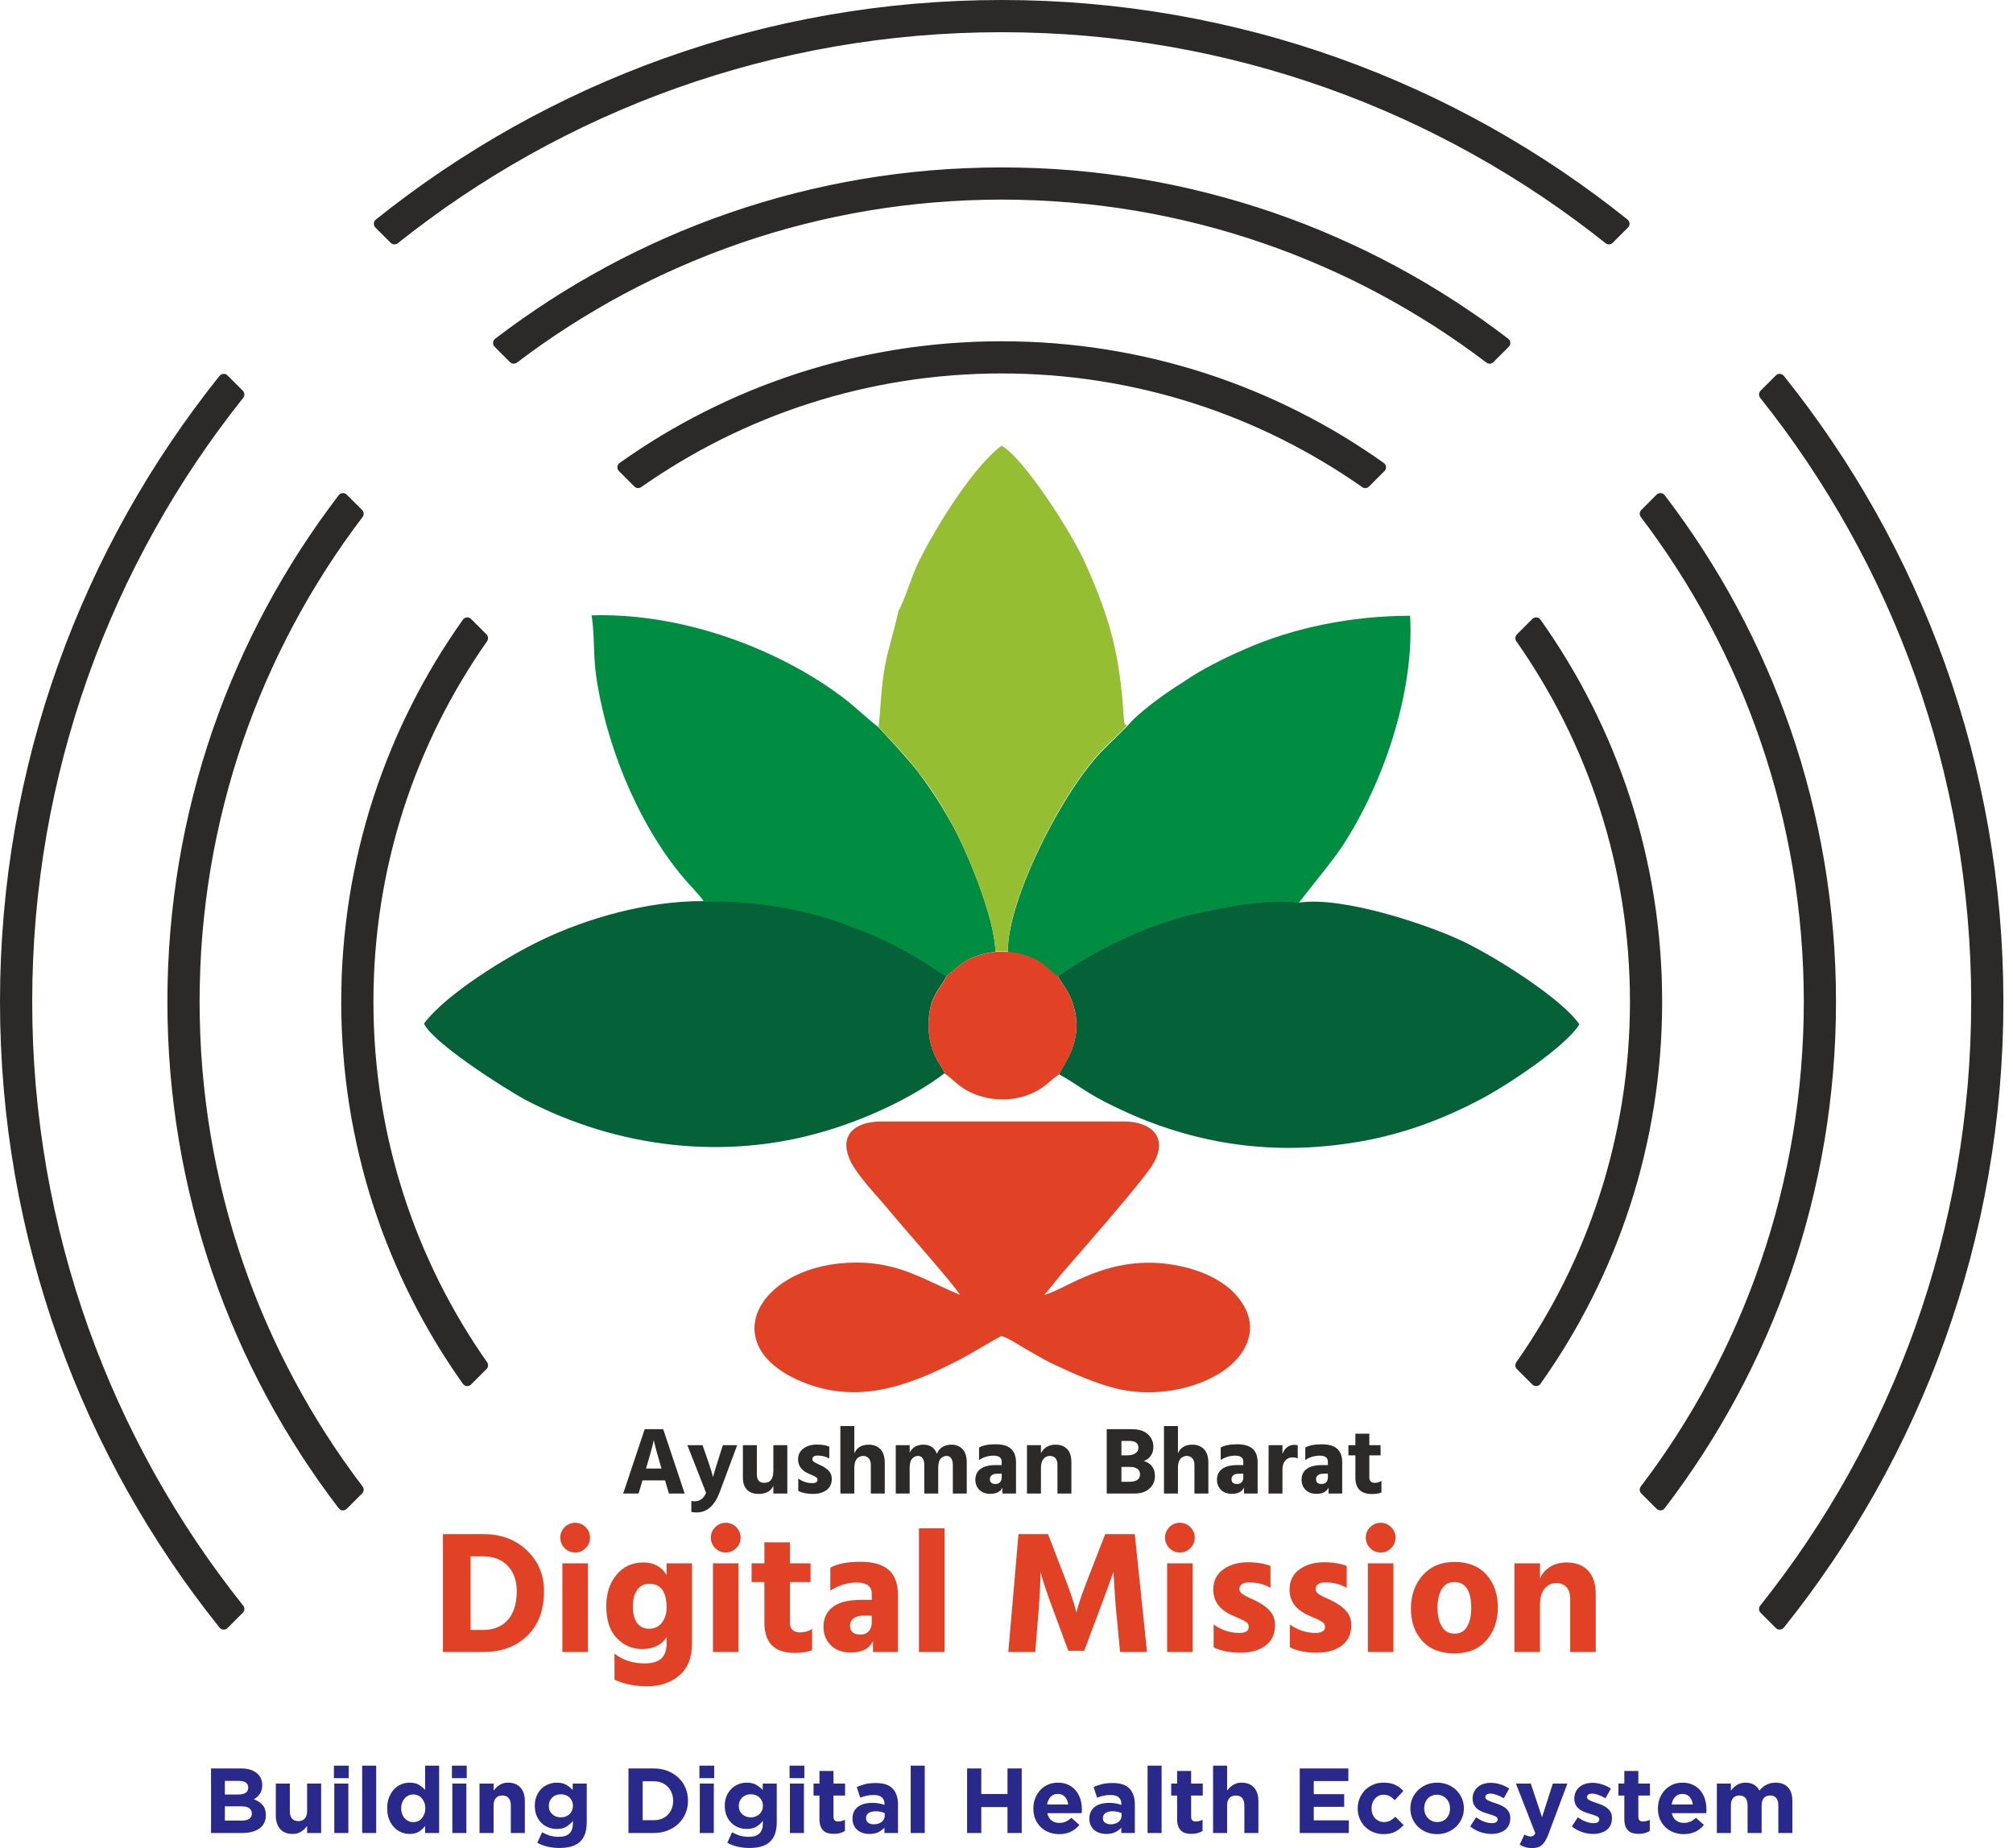 <svg width="61" height="56" viewBox="0 0 61 56" fill="none" xmlns="http://www.w3.org/2000/svg">
<path d="M30.355 0.163C37.492 0.163 44.05 2.64 49.218 6.78L48.755 7.243C43.708 3.219 37.312 0.813 30.355 0.813C23.397 0.813 17.001 3.219 11.954 7.243L11.491 6.78C16.659 2.64 23.217 0.163 30.355 0.163ZM53.929 11.491C58.069 16.659 60.546 23.217 60.546 30.355C60.546 37.492 58.069 44.05 53.929 49.218L53.466 48.755C57.49 43.708 59.896 37.312 59.896 30.355C59.896 23.397 57.49 17.001 53.466 11.954L53.929 11.491ZM6.78 49.218C2.639 44.05 0.163 37.492 0.163 30.355C0.163 23.217 2.639 16.659 6.78 11.491L7.243 11.954C3.219 17.001 0.813 23.397 0.813 30.355C0.813 37.312 3.219 43.708 7.243 48.755L6.78 49.218ZM30.354 5.235C36.09 5.235 41.377 7.158 45.605 10.393L45.141 10.857C41.033 7.738 35.91 5.886 30.354 5.886C24.799 5.886 19.675 7.738 15.568 10.857L15.104 10.393C19.332 7.158 24.619 5.235 30.354 5.235ZM50.316 15.104C53.551 19.332 55.474 24.619 55.474 30.355C55.474 36.09 53.551 41.377 50.316 45.605L49.851 45.141C52.971 41.033 54.823 35.91 54.823 30.355C54.823 24.799 52.971 19.676 49.851 15.568L50.316 15.104ZM10.393 45.605C7.158 41.377 5.235 36.09 5.235 30.355C5.235 24.619 7.158 19.332 10.393 15.104L10.857 15.568C7.738 19.675 5.886 24.799 5.886 30.355C5.886 35.91 7.738 41.033 10.857 45.141L10.393 45.605ZM30.354 10.503C34.634 10.503 38.596 11.857 41.838 14.16L41.371 14.627C38.253 12.438 34.454 11.153 30.354 11.153C26.255 11.153 22.456 12.438 19.338 14.627L18.871 14.16C22.112 11.857 26.075 10.503 30.354 10.503ZM46.549 18.871C48.852 22.113 50.206 26.075 50.206 30.355C50.206 34.634 48.852 38.596 46.549 41.838L46.082 41.371C48.271 38.253 49.555 34.454 49.555 30.355C49.555 26.255 48.271 22.456 46.082 19.338L46.549 18.871ZM14.16 41.838C11.857 38.597 10.503 34.634 10.503 30.355C10.503 26.075 11.857 22.113 14.16 18.871L14.627 19.337C12.438 22.456 11.153 26.255 11.153 30.355C11.153 34.454 12.438 38.253 14.627 41.371L14.16 41.838Z" fill="#2B2A29"/>
<path d="M49.333 6.895L49.103 6.665L49.117 6.907L48.631 6.526L48.137 6.154L47.635 5.793L47.126 5.442L46.609 5.101L46.085 4.77L45.553 4.45L45.015 4.141L44.469 3.843L43.917 3.555L43.358 3.279L42.793 3.015L42.221 2.761L41.644 2.52L41.06 2.29L40.47 2.072L39.875 1.866L39.274 1.672L38.667 1.491L38.055 1.322L37.438 1.166L36.816 1.022L36.19 0.892L35.558 0.774L34.922 0.67L34.282 0.58L33.637 0.503L32.988 0.439L32.335 0.389L31.679 0.354L31.018 0.332L30.355 0.325V0L31.025 0.007L31.693 0.029L32.356 0.065L33.016 0.115L33.672 0.179L34.324 0.257L34.971 0.349L35.614 0.454L36.252 0.573L36.886 0.705L37.515 0.85L38.139 1.007L38.757 1.178L39.37 1.361L39.978 1.557L40.58 1.766L41.176 1.986L41.766 2.218L42.35 2.463L42.928 2.719L43.499 2.986L44.064 3.265L44.622 3.556L45.174 3.857L45.718 4.17L46.255 4.493L46.785 4.827L47.308 5.172L47.822 5.527L48.33 5.892L48.829 6.268L49.32 6.653L49.333 6.895L49.333 6.895ZM49.32 6.653C49.39 6.709 49.401 6.812 49.345 6.882C49.289 6.952 49.187 6.963 49.117 6.907L49.32 6.653H49.32ZM48.641 7.128L49.103 6.665L49.333 6.895L48.87 7.358L48.654 7.37L48.641 7.128V7.128ZM48.87 7.358C48.807 7.421 48.704 7.421 48.641 7.358C48.577 7.294 48.577 7.191 48.641 7.128L48.87 7.358ZM30.355 0.976V0.651L31.009 0.658L31.659 0.679L32.306 0.714L32.95 0.762L33.589 0.825L34.225 0.901L34.856 0.99L35.483 1.092L36.105 1.207L36.723 1.335L37.337 1.476L37.945 1.629L38.548 1.795L39.146 1.973L39.739 2.164L40.326 2.366L40.907 2.58L41.483 2.806L42.053 3.043L42.617 3.292L43.175 3.552L43.726 3.823L44.27 4.106L44.809 4.399L45.34 4.702L45.864 5.017L46.382 5.341L46.892 5.676L47.394 6.021L47.89 6.377L48.377 6.741L48.857 7.116L48.654 7.37L48.18 7L47.697 6.639L47.208 6.288L46.71 5.946L46.206 5.615L45.694 5.294L45.176 4.983L44.65 4.683L44.118 4.393L43.579 4.114L43.034 3.845L42.482 3.588L41.925 3.342L41.361 3.107L40.792 2.884L40.217 2.672L39.636 2.472L39.05 2.284L38.459 2.108L37.862 1.944L37.26 1.792L36.654 1.653L36.043 1.526L35.427 1.412L34.807 1.311L34.183 1.223L33.554 1.148L32.922 1.086L32.285 1.038L31.645 1.004L31.002 0.983L30.355 0.976L30.355 0.976ZM30.355 0.976C30.265 0.976 30.192 0.903 30.192 0.813C30.192 0.723 30.265 0.651 30.355 0.651V0.976ZM11.839 7.358L12.069 7.128L11.852 7.116L12.332 6.741L12.82 6.376L13.315 6.021L13.818 5.676L14.328 5.341L14.845 5.017L15.37 4.702L15.901 4.399L16.439 4.105L16.984 3.823L17.535 3.552L18.092 3.292L18.656 3.043L19.226 2.806L19.802 2.58L20.384 2.366L20.971 2.163L21.563 1.973L22.161 1.795L22.764 1.629L23.373 1.476L23.986 1.335L24.604 1.207L25.226 1.092L25.853 0.989L26.484 0.9L27.12 0.825L27.759 0.762L28.403 0.714L29.05 0.679L29.701 0.658L30.355 0.65V0.976L29.708 0.983L29.064 1.003L28.424 1.038L27.788 1.086L27.155 1.148L26.526 1.223L25.902 1.311L25.282 1.412L24.666 1.526L24.055 1.653L23.449 1.792L22.847 1.944L22.251 2.108L21.66 2.284L21.073 2.472L20.493 2.672L19.918 2.884L19.348 3.107L18.785 3.342L18.227 3.588L17.675 3.845L17.13 4.114L16.591 4.393L16.059 4.682L15.534 4.983L15.015 5.294L14.504 5.615L13.999 5.946L13.502 6.287L13.012 6.639L12.53 7L12.055 7.37L11.839 7.358L11.839 7.358ZM12.055 7.37C11.985 7.426 11.883 7.414 11.826 7.344C11.771 7.274 11.782 7.172 11.852 7.116L12.055 7.37H12.055ZM11.606 6.665L12.069 7.128L11.839 7.358L11.376 6.895L11.389 6.653L11.606 6.665V6.665ZM11.376 6.895C11.312 6.832 11.312 6.729 11.376 6.665C11.44 6.602 11.543 6.602 11.606 6.665L11.376 6.895ZM30.355 0V0.325L29.691 0.333L29.03 0.354L28.374 0.39L27.721 0.439L27.072 0.503L26.427 0.58L25.787 0.671L25.151 0.775L24.519 0.892L23.893 1.022L23.271 1.166L22.654 1.322L22.042 1.491L21.436 1.672L20.834 1.866L20.239 2.072L19.649 2.29L19.066 2.52L18.488 2.761L17.916 3.015L17.351 3.28L16.792 3.556L16.24 3.843L15.694 4.141L15.156 4.45L14.624 4.77L14.1 5.101L13.583 5.442L13.074 5.793L12.572 6.155L12.079 6.526L11.593 6.907L11.389 6.653L11.88 6.268L12.38 5.893L12.887 5.527L13.402 5.172L13.924 4.828L14.454 4.494L14.991 4.17L15.535 3.858L16.087 3.556L16.645 3.266L17.21 2.987L17.781 2.719L18.359 2.463L18.943 2.219L19.533 1.986L20.13 1.766L20.731 1.558L21.339 1.362L21.952 1.178L22.571 1.008L23.194 0.85L23.823 0.705L24.456 0.573L25.095 0.454L25.738 0.349L26.385 0.257L27.037 0.179L27.693 0.115L28.353 0.065L29.016 0.029L29.684 0.007L30.355 0L30.355 0ZM30.355 0C30.444 0 30.517 0.073 30.517 0.163C30.517 0.253 30.444 0.325 30.355 0.325V0ZM60.709 30.355H60.384L60.377 29.691L60.355 29.03L60.319 28.374L60.27 27.721L60.206 27.072L60.129 26.427L60.039 25.787L59.934 25.151L59.817 24.519L59.687 23.893L59.543 23.271L59.387 22.654L59.218 22.042L59.037 21.435L58.843 20.834L58.637 20.239L58.419 19.649L58.189 19.066L57.948 18.488L57.694 17.916L57.43 17.351L57.154 16.792L56.866 16.24L56.568 15.694L56.259 15.156L55.939 14.624L55.608 14.1L55.267 13.583L54.916 13.074L54.555 12.572L54.183 12.079L53.802 11.592L54.056 11.389L54.441 11.88L54.817 12.38L55.182 12.887L55.537 13.402L55.882 13.924L56.216 14.454L56.539 14.991L56.852 15.535L57.153 16.087L57.444 16.645L57.723 17.21L57.99 17.781L58.246 18.359L58.491 18.943L58.723 19.533L58.944 20.129L59.152 20.731L59.347 21.339L59.531 21.952L59.702 22.571L59.859 23.194L60.004 23.823L60.136 24.456L60.255 25.095L60.36 25.738L60.452 26.385L60.53 27.037L60.594 27.693L60.644 28.353L60.68 29.016L60.702 29.684L60.709 30.355L60.709 30.355ZM60.709 30.355C60.709 30.444 60.636 30.517 60.546 30.517C60.457 30.517 60.384 30.444 60.384 30.355H60.709ZM53.814 49.333L54.044 49.103L53.802 49.117L54.183 48.631L54.555 48.137L54.916 47.635L55.267 47.126L55.608 46.609L55.939 46.085L56.259 45.553L56.568 45.015L56.866 44.469L57.154 43.917L57.43 43.358L57.694 42.793L57.948 42.221L58.19 41.644L58.419 41.06L58.637 40.47L58.843 39.875L59.037 39.274L59.218 38.667L59.387 38.055L59.543 37.438L59.687 36.816L59.817 36.19L59.935 35.558L60.039 34.922L60.129 34.282L60.206 33.637L60.27 32.988L60.32 32.335L60.355 31.679L60.377 31.018L60.384 30.355H60.709L60.702 31.025L60.68 31.693L60.644 32.356L60.594 33.016L60.53 33.672L60.452 34.324L60.36 34.971L60.255 35.614L60.136 36.253L60.005 36.886L59.859 37.515L59.702 38.139L59.531 38.757L59.348 39.37L59.152 39.978L58.944 40.58L58.723 41.176L58.491 41.766L58.246 42.35L57.99 42.928L57.723 43.499L57.444 44.064L57.153 44.622L56.852 45.174L56.539 45.718L56.216 46.255L55.882 46.785L55.537 47.308L55.182 47.822L54.817 48.33L54.441 48.829L54.056 49.32L53.814 49.333L53.814 49.333ZM54.056 49.32C54 49.39 53.897 49.401 53.827 49.345C53.757 49.289 53.746 49.187 53.802 49.117L54.056 49.32V49.32ZM53.581 48.641L54.044 49.103L53.814 49.333L53.351 48.87L53.339 48.654L53.581 48.641H53.581ZM53.351 48.87C53.288 48.807 53.288 48.704 53.351 48.641C53.415 48.577 53.518 48.577 53.581 48.641L53.351 48.87ZM59.733 30.355H60.059L60.051 31.009L60.03 31.659L59.995 32.306L59.947 32.95L59.884 33.589L59.809 34.225L59.72 34.856L59.617 35.483L59.502 36.105L59.374 36.723L59.233 37.337L59.08 37.945L58.914 38.548L58.736 39.146L58.545 39.739L58.343 40.326L58.129 40.907L57.903 41.483L57.666 42.053L57.417 42.617L57.157 43.174L56.886 43.726L56.603 44.27L56.31 44.809L56.007 45.34L55.692 45.864L55.368 46.382L55.033 46.892L54.688 47.394L54.333 47.89L53.968 48.377L53.593 48.857L53.339 48.654L53.709 48.18L54.07 47.697L54.422 47.208L54.763 46.71L55.094 46.206L55.415 45.694L55.726 45.175L56.026 44.65L56.316 44.118L56.595 43.579L56.864 43.034L57.121 42.482L57.367 41.925L57.602 41.361L57.825 40.792L58.037 40.217L58.237 39.636L58.425 39.05L58.601 38.458L58.765 37.862L58.917 37.26L59.056 36.654L59.183 36.043L59.297 35.427L59.398 34.807L59.486 34.183L59.561 33.554L59.623 32.922L59.671 32.285L59.706 31.645L59.726 31.002L59.733 30.355L59.733 30.355ZM59.733 30.355C59.733 30.265 59.806 30.192 59.896 30.192C59.986 30.192 60.059 30.265 60.059 30.355H59.733ZM53.351 11.839L53.581 12.069L53.593 11.852L53.968 12.332L54.333 12.82L54.688 13.315L55.033 13.818L55.368 14.328L55.693 14.845L56.007 15.37L56.311 15.901L56.604 16.439L56.886 16.984L57.157 17.535L57.417 18.093L57.666 18.656L57.903 19.226L58.129 19.802L58.343 20.384L58.546 20.971L58.736 21.563L58.914 22.161L59.08 22.765L59.233 23.373L59.374 23.986L59.502 24.604L59.617 25.226L59.72 25.853L59.809 26.485L59.884 27.12L59.947 27.759L59.995 28.403L60.03 29.05L60.052 29.701L60.059 30.355H59.733L59.727 29.708L59.706 29.064L59.671 28.424L59.623 27.788L59.561 27.155L59.486 26.526L59.398 25.902L59.297 25.282L59.183 24.666L59.056 24.055L58.917 23.449L58.766 22.847L58.602 22.251L58.425 21.66L58.237 21.073L58.037 20.493L57.825 19.918L57.602 19.348L57.367 18.785L57.121 18.227L56.864 17.675L56.596 17.13L56.316 16.591L56.027 16.059L55.726 15.534L55.415 15.015L55.094 14.504L54.763 13.999L54.422 13.502L54.071 13.012L53.709 12.53L53.339 12.055L53.351 11.839L53.351 11.839ZM53.339 12.055C53.283 11.985 53.295 11.883 53.365 11.826C53.435 11.771 53.537 11.782 53.593 11.852L53.339 12.055V12.055ZM54.044 11.606L53.581 12.069L53.351 11.839L53.814 11.376L54.056 11.389L54.044 11.606H54.044ZM53.814 11.376C53.877 11.312 53.98 11.312 54.044 11.376C54.107 11.439 54.107 11.542 54.044 11.606L53.814 11.376ZM5.09199e-05 30.355H0.325L0.332 31.018L0.354 31.679L0.389 32.335L0.439 32.988L0.503 33.637L0.58 34.282L0.67 34.922L0.774 35.558L0.892 36.19L1.022 36.816L1.166 37.438L1.322 38.055L1.491 38.667L1.672 39.274L1.866 39.875L2.072 40.47L2.29 41.06L2.52 41.644L2.761 42.221L3.015 42.793L3.279 43.358L3.556 43.917L3.843 44.469L4.141 45.015L4.45 45.553L4.77 46.085L5.101 46.609L5.442 47.126L5.793 47.635L6.154 48.137L6.526 48.631L6.907 49.117L6.653 49.32L6.268 48.829L5.893 48.33L5.527 47.823L5.172 47.308L4.828 46.785L4.493 46.255L4.17 45.718L3.857 45.174L3.556 44.623L3.266 44.064L2.986 43.499L2.719 42.928L2.463 42.35L2.218 41.766L1.986 41.176L1.766 40.58L1.557 39.978L1.362 39.37L1.178 38.757L1.008 38.139L0.85 37.515L0.705 36.886L0.573 36.253L0.454 35.614L0.349 34.971L0.257 34.324L0.179 33.672L0.115 33.016L0.065 32.357L0.029 31.693L0.007 31.026L0 30.355L5.09199e-05 30.355ZM5.09199e-05 30.355C5.09199e-05 30.265 0.073 30.192 0.163 30.192C0.252 30.192 0.325 30.265 0.325 30.355H5.09199e-05ZM6.895 11.376L6.665 11.606L6.907 11.593L6.526 12.079L6.154 12.572L5.793 13.074L5.442 13.583L5.101 14.1L4.77 14.624L4.45 15.156L4.141 15.694L3.843 16.24L3.556 16.792L3.279 17.351L3.015 17.916L2.761 18.488L2.52 19.066L2.29 19.649L2.072 20.239L1.866 20.834L1.672 21.436L1.491 22.042L1.322 22.654L1.166 23.271L1.022 23.893L0.892 24.519L0.774 25.151L0.67 25.787L0.58 26.427L0.503 27.072L0.439 27.721L0.389 28.374L0.354 29.03L0.332 29.691L0.325 30.355H0L0.007 29.684L0.029 29.016L0.065 28.353L0.115 27.693L0.179 27.037L0.257 26.385L0.349 25.738L0.454 25.095L0.573 24.457L0.705 23.823L0.85 23.194L1.007 22.571L1.178 21.952L1.361 21.339L1.557 20.732L1.766 20.13L1.986 19.533L2.218 18.943L2.463 18.359L2.719 17.781L2.986 17.21L3.265 16.645L3.556 16.087L3.857 15.536L4.17 14.991L4.493 14.454L4.827 13.924L5.172 13.402L5.527 12.887L5.892 12.38L6.268 11.88L6.653 11.389L6.895 11.376L6.895 11.376ZM6.653 11.389C6.709 11.319 6.812 11.308 6.882 11.364C6.952 11.42 6.963 11.523 6.907 11.593L6.653 11.389V11.389ZM7.128 12.069L6.665 11.606L6.895 11.376L7.358 11.839L7.37 12.055L7.128 12.069H7.128ZM7.358 11.839C7.421 11.902 7.421 12.005 7.358 12.069C7.294 12.132 7.191 12.132 7.128 12.069L7.358 11.839ZM0.976 30.355H0.651L0.658 29.701L0.679 29.05L0.714 28.403L0.762 27.759L0.825 27.12L0.9 26.484L0.989 25.853L1.092 25.226L1.207 24.604L1.335 23.986L1.476 23.373L1.629 22.764L1.795 22.161L1.973 21.563L2.164 20.971L2.366 20.383L2.58 19.802L2.806 19.226L3.043 18.656L3.292 18.092L3.552 17.535L3.823 16.983L4.106 16.439L4.399 15.901L4.702 15.369L5.017 14.845L5.341 14.328L5.676 13.818L6.021 13.315L6.377 12.819L6.741 12.332L7.116 11.852L7.37 12.055L7 12.53L6.639 13.012L6.288 13.502L5.946 13.999L5.615 14.503L5.294 15.015L4.983 15.534L4.683 16.059L4.393 16.591L4.114 17.13L3.845 17.675L3.588 18.227L3.342 18.784L3.107 19.348L2.884 19.917L2.672 20.492L2.472 21.073L2.284 21.659L2.108 22.251L1.944 22.847L1.792 23.449L1.653 24.055L1.526 24.666L1.412 25.282L1.311 25.902L1.223 26.526L1.148 27.155L1.086 27.787L1.038 28.424L1.004 29.064L0.983 29.707L0.976 30.355L0.976 30.355ZM0.976 30.355C0.976 30.444 0.903 30.517 0.813 30.517C0.723 30.517 0.651 30.444 0.651 30.355H0.976ZM7.358 48.87L7.128 48.641L7.116 48.857L6.741 48.377L6.376 47.889L6.021 47.394L5.676 46.892L5.341 46.382L5.017 45.864L4.702 45.34L4.399 44.808L4.106 44.27L3.823 43.726L3.552 43.174L3.292 42.617L3.043 42.053L2.806 41.483L2.58 40.907L2.366 40.326L2.163 39.739L1.973 39.146L1.795 38.548L1.629 37.945L1.476 37.337L1.335 36.723L1.207 36.105L1.092 35.483L0.989 34.856L0.9 34.225L0.825 33.589L0.762 32.95L0.714 32.306L0.679 31.659L0.657 31.009L0.65 30.355H0.976L0.983 31.002L1.003 31.645L1.038 32.285L1.086 32.922L1.148 33.554L1.223 34.183L1.311 34.807L1.412 35.427L1.526 36.043L1.653 36.654L1.792 37.26L1.944 37.862L2.108 38.458L2.284 39.05L2.472 39.636L2.672 40.217L2.884 40.792L3.107 41.361L3.342 41.925L3.588 42.482L3.845 43.034L4.114 43.579L4.393 44.118L4.682 44.65L4.983 45.175L5.294 45.694L5.615 46.206L5.946 46.71L6.287 47.207L6.639 47.697L7 48.18L7.37 48.654L7.358 48.87L7.358 48.87ZM7.37 48.654C7.426 48.724 7.415 48.827 7.344 48.883C7.274 48.939 7.172 48.927 7.116 48.857L7.37 48.654V48.654ZM6.665 49.103L7.128 48.641L7.358 48.87L6.895 49.333L6.653 49.32L6.665 49.103H6.665ZM6.895 49.333C6.832 49.397 6.729 49.397 6.665 49.333C6.602 49.27 6.602 49.167 6.665 49.103L6.895 49.333ZM45.72 10.508L45.49 10.278L45.506 10.523L45.109 10.225L44.706 9.935L44.297 9.653L43.883 9.379L43.462 9.114L43.036 8.856L42.605 8.607L42.168 8.366L41.726 8.133L41.278 7.91L40.826 7.695L40.368 7.488L39.906 7.291L39.44 7.103L38.968 6.924L38.492 6.755L38.012 6.595L37.527 6.444L37.038 6.303L36.545 6.172L36.048 6.051L35.548 5.939L35.044 5.838L34.535 5.747L34.024 5.666L33.509 5.596L32.991 5.536L32.47 5.486L31.945 5.448L31.418 5.42L30.887 5.404L30.354 5.398V5.073L30.894 5.079L31.431 5.095L31.965 5.123L32.497 5.162L33.025 5.212L33.55 5.273L34.071 5.344L34.59 5.426L35.104 5.518L35.615 5.621L36.122 5.734L36.626 5.857L37.125 5.99L37.62 6.133L38.111 6.285L38.598 6.447L39.08 6.619L39.558 6.8L40.031 6.991L40.499 7.191L40.962 7.4L41.421 7.617L41.874 7.844L42.322 8.079L42.764 8.323L43.202 8.576L43.633 8.837L44.059 9.106L44.479 9.384L44.894 9.669L45.302 9.963L45.704 10.264L45.72 10.508L45.72 10.508ZM45.704 10.264C45.775 10.319 45.789 10.421 45.734 10.492C45.68 10.564 45.578 10.577 45.506 10.523L45.704 10.264H45.704ZM45.026 10.743L45.49 10.278L45.72 10.508L45.256 10.973L45.043 10.987L45.026 10.743V10.743ZM45.256 10.973C45.192 11.036 45.089 11.036 45.026 10.973C44.962 10.909 44.962 10.806 45.026 10.743L45.256 10.973ZM30.355 6.048V5.723L30.878 5.729L31.398 5.745L31.915 5.772L32.43 5.809L32.942 5.858L33.45 5.916L33.956 5.985L34.458 6.064L34.957 6.153L35.452 6.252L35.944 6.36L36.431 6.479L36.916 6.607L37.396 6.745L37.872 6.892L38.344 7.048L38.811 7.214L39.274 7.388L39.733 7.572L40.187 7.764L40.637 7.966L41.081 8.176L41.521 8.394L41.956 8.621L42.385 8.857L42.81 9.1L43.228 9.352L43.642 9.611L44.05 9.879L44.452 10.154L44.849 10.438L45.239 10.728L45.043 10.987L44.657 10.7L44.266 10.421L43.869 10.149L43.466 9.885L43.058 9.629L42.645 9.381L42.226 9.14L41.802 8.908L41.373 8.684L40.94 8.468L40.501 8.261L40.057 8.063L39.609 7.873L39.157 7.691L38.7 7.519L38.238 7.356L37.773 7.201L37.303 7.056L36.829 6.92L36.352 6.794L35.87 6.677L35.385 6.57L34.896 6.472L34.404 6.384L33.909 6.306L33.41 6.239L32.908 6.181L32.403 6.134L31.895 6.097L31.384 6.07L30.871 6.054L30.355 6.048H30.355ZM30.355 6.048C30.265 6.048 30.192 5.976 30.192 5.886C30.192 5.796 30.265 5.723 30.355 5.723V6.048ZM15.453 10.973L15.683 10.743L15.47 10.728L15.861 10.438L16.257 10.154L16.659 9.879L17.067 9.611L17.481 9.352L17.9 9.1L18.324 8.857L18.753 8.621L19.188 8.394L19.628 8.176L20.073 7.966L20.522 7.764L20.976 7.572L21.435 7.388L21.898 7.214L22.366 7.048L22.837 6.892L23.314 6.745L23.794 6.607L24.278 6.479L24.765 6.36L25.257 6.252L25.752 6.153L26.251 6.064L26.753 5.985L27.259 5.916L27.767 5.858L28.279 5.809L28.794 5.772L29.311 5.745L29.832 5.729L30.355 5.723V6.048L29.838 6.054L29.325 6.07L28.814 6.097L28.306 6.134L27.801 6.181L27.299 6.239L26.8 6.306L26.305 6.384L25.813 6.472L25.324 6.57L24.839 6.677L24.358 6.794L23.88 6.92L23.406 7.056L22.937 7.201L22.471 7.356L22.01 7.519L21.553 7.691L21.1 7.873L20.652 8.063L20.208 8.261L19.77 8.468L19.336 8.684L18.907 8.908L18.483 9.14L18.064 9.381L17.651 9.629L17.243 9.885L16.84 10.149L16.443 10.421L16.052 10.7L15.667 10.987L15.453 10.973L15.453 10.973ZM15.667 10.987C15.595 11.041 15.493 11.027 15.439 10.956C15.384 10.884 15.398 10.783 15.47 10.728L15.667 10.987H15.667ZM15.219 10.278L15.683 10.743L15.453 10.973L14.989 10.508L15.005 10.264L15.219 10.279V10.278ZM14.989 10.508C14.926 10.445 14.926 10.342 14.989 10.278C15.053 10.215 15.156 10.215 15.219 10.278L14.989 10.508ZM30.355 5.073V5.398L29.822 5.404L29.291 5.42L28.764 5.448L28.239 5.486L27.718 5.536L27.2 5.596L26.685 5.666L26.174 5.747L25.666 5.838L25.161 5.939L24.661 6.051L24.164 6.172L23.671 6.303L23.182 6.444L22.698 6.595L22.217 6.755L21.741 6.925L21.27 7.103L20.803 7.291L20.341 7.489L19.883 7.695L19.431 7.91L18.983 8.133L18.541 8.366L18.104 8.607L17.673 8.856L17.247 9.114L16.826 9.38L16.412 9.653L16.003 9.935L15.6 10.225L15.203 10.523L15.005 10.264L15.407 9.963L15.816 9.669L16.23 9.384L16.65 9.106L17.076 8.837L17.507 8.576L17.945 8.324L18.387 8.079L18.835 7.844L19.288 7.617L19.747 7.4L20.21 7.191L20.678 6.991L21.151 6.801L21.629 6.619L22.111 6.448L22.598 6.285L23.089 6.133L23.584 5.99L24.083 5.857L24.587 5.734L25.094 5.621L25.605 5.519L26.119 5.426L26.638 5.344L27.159 5.273L27.684 5.212L28.212 5.162L28.743 5.123L29.278 5.096L29.815 5.079L30.354 5.073H30.355ZM30.355 5.073C30.444 5.073 30.517 5.146 30.517 5.236C30.517 5.325 30.444 5.398 30.355 5.398V5.073ZM55.636 30.355H55.311L55.306 29.822L55.289 29.291L55.261 28.764L55.223 28.239L55.173 27.718L55.114 27.2L55.043 26.685L54.962 26.174L54.871 25.666L54.77 25.161L54.659 24.661L54.537 24.164L54.406 23.671L54.265 23.182L54.114 22.698L53.954 22.217L53.785 21.741L53.606 21.27L53.418 20.803L53.221 20.341L53.014 19.883L52.8 19.431L52.576 18.984L52.343 18.541L52.102 18.104L51.853 17.673L51.596 17.247L51.33 16.826L51.056 16.412L50.774 16.003L50.484 15.6L50.187 15.203L50.445 15.005L50.746 15.407L51.04 15.816L51.325 16.23L51.603 16.65L51.872 17.076L52.133 17.507L52.386 17.945L52.63 18.387L52.865 18.835L53.092 19.288L53.31 19.747L53.518 20.21L53.718 20.678L53.909 21.151L54.09 21.629L54.262 22.111L54.424 22.598L54.577 23.089L54.719 23.584L54.852 24.083L54.975 24.587L55.088 25.094L55.191 25.605L55.283 26.119L55.365 26.638L55.436 27.159L55.497 27.684L55.547 28.212L55.586 28.744L55.614 29.278L55.631 29.815L55.636 30.355V30.355ZM55.636 30.355C55.636 30.444 55.563 30.517 55.474 30.517C55.384 30.517 55.311 30.444 55.311 30.355H55.636ZM50.201 45.72L50.431 45.49L50.187 45.506L50.484 45.109L50.774 44.706L51.056 44.297L51.33 43.883L51.596 43.462L51.853 43.036L52.102 42.605L52.343 42.168L52.576 41.726L52.8 41.278L53.015 40.826L53.221 40.368L53.418 39.906L53.606 39.44L53.785 38.968L53.954 38.492L54.114 38.012L54.265 37.527L54.406 37.038L54.537 36.545L54.659 36.048L54.77 35.548L54.871 35.044L54.962 34.535L55.043 34.024L55.114 33.509L55.173 32.991L55.223 32.47L55.261 31.945L55.289 31.418L55.306 30.887L55.311 30.355H55.636L55.631 30.894L55.614 31.431L55.586 31.965L55.547 32.497L55.497 33.025L55.436 33.55L55.365 34.071L55.283 34.59L55.191 35.104L55.088 35.615L54.975 36.122L54.852 36.626L54.719 37.125L54.577 37.62L54.424 38.111L54.262 38.598L54.09 39.08L53.909 39.558L53.718 40.031L53.519 40.499L53.31 40.962L53.092 41.421L52.865 41.874L52.63 42.322L52.386 42.764L52.133 43.202L51.872 43.633L51.603 44.059L51.325 44.479L51.04 44.893L50.746 45.302L50.445 45.704L50.201 45.72L50.201 45.72ZM50.445 45.704C50.39 45.775 50.288 45.789 50.217 45.734C50.146 45.68 50.132 45.578 50.187 45.506L50.445 45.704V45.704ZM49.967 45.026L50.431 45.49L50.201 45.72L49.736 45.256L49.722 45.042L49.966 45.026H49.967ZM49.736 45.256C49.673 45.192 49.673 45.089 49.736 45.026C49.8 44.962 49.903 44.962 49.967 45.026L49.736 45.256ZM54.661 30.355H54.986L54.98 30.878L54.964 31.398L54.937 31.916L54.9 32.43L54.852 32.942L54.793 33.451L54.724 33.956L54.645 34.458L54.556 34.957L54.458 35.452L54.349 35.944L54.23 36.432L54.102 36.916L53.965 37.396L53.817 37.872L53.661 38.344L53.495 38.811L53.321 39.275L53.137 39.733L52.945 40.187L52.743 40.637L52.533 41.081L52.315 41.521L52.088 41.956L51.852 42.385L51.609 42.809L51.357 43.228L51.098 43.642L50.83 44.05L50.555 44.452L50.272 44.849L49.981 45.239L49.722 45.042L50.009 44.657L50.288 44.266L50.56 43.869L50.824 43.466L51.08 43.058L51.329 42.645L51.569 42.226L51.801 41.802L52.025 41.373L52.241 40.94L52.448 40.501L52.647 40.057L52.837 39.609L53.018 39.157L53.19 38.7L53.353 38.238L53.508 37.773L53.653 37.303L53.789 36.829L53.915 36.352L54.032 35.87L54.139 35.385L54.237 34.897L54.325 34.404L54.403 33.909L54.47 33.41L54.528 32.908L54.575 32.403L54.612 31.895L54.639 31.384L54.655 30.871L54.661 30.355V30.355ZM54.661 30.355C54.661 30.265 54.733 30.192 54.823 30.192C54.913 30.192 54.986 30.265 54.986 30.355H54.661ZM49.736 15.453L49.966 15.683L49.981 15.47L50.272 15.861L50.555 16.257L50.83 16.659L51.098 17.067L51.357 17.481L51.609 17.9L51.852 18.324L52.088 18.754L52.315 19.188L52.533 19.628L52.743 20.073L52.945 20.522L53.137 20.976L53.321 21.435L53.495 21.898L53.661 22.366L53.817 22.837L53.965 23.314L54.102 23.794L54.23 24.278L54.349 24.766L54.458 25.257L54.556 25.752L54.645 26.251L54.724 26.753L54.793 27.259L54.852 27.767L54.9 28.279L54.937 28.794L54.964 29.311L54.98 29.832L54.986 30.355H54.661L54.655 29.838L54.639 29.325L54.612 28.814L54.575 28.306L54.528 27.801L54.47 27.299L54.403 26.8L54.325 26.305L54.237 25.813L54.139 25.324L54.032 24.839L53.915 24.358L53.789 23.88L53.653 23.406L53.508 22.937L53.353 22.471L53.19 22.01L53.018 21.553L52.837 21.1L52.647 20.652L52.448 20.209L52.241 19.77L52.025 19.336L51.801 18.907L51.569 18.483L51.328 18.064L51.08 17.651L50.824 17.243L50.56 16.84L50.288 16.444L50.009 16.052L49.722 15.667L49.736 15.453L49.736 15.453ZM49.722 15.667C49.668 15.595 49.681 15.493 49.753 15.439C49.825 15.384 49.926 15.399 49.981 15.47L49.722 15.667V15.667ZM50.431 15.219L49.966 15.683L49.736 15.453L50.2 14.989L50.445 15.005L50.431 15.219H50.431ZM50.2 14.989C50.264 14.926 50.367 14.926 50.431 14.989C50.494 15.053 50.494 15.156 50.431 15.219L50.2 14.989ZM5.073 30.355H5.398L5.403 30.888L5.42 31.418L5.448 31.945L5.486 32.47L5.536 32.991L5.595 33.509L5.666 34.024L5.747 34.536L5.838 35.044L5.939 35.548L6.05 36.049L6.172 36.545L6.303 37.038L6.444 37.527L6.595 38.012L6.755 38.492L6.924 38.968L7.103 39.44L7.291 39.907L7.488 40.369L7.694 40.826L7.909 41.278L8.133 41.726L8.366 42.168L8.606 42.605L8.856 43.036L9.113 43.462L9.379 43.883L9.653 44.298L9.935 44.706L10.225 45.109L10.522 45.506L10.264 45.704L9.963 45.302L9.669 44.894L9.384 44.48L9.106 44.059L8.837 43.633L8.576 43.202L8.323 42.765L8.079 42.322L7.844 41.874L7.617 41.421L7.399 40.963L7.191 40.499L6.991 40.031L6.8 39.558L6.619 39.08L6.447 38.598L6.285 38.111L6.132 37.62L5.99 37.125L5.857 36.626L5.734 36.123L5.621 35.615L5.518 35.104L5.426 34.59L5.344 34.072L5.273 33.55L5.212 33.025L5.162 32.497L5.123 31.966L5.095 31.431L5.078 30.895L5.073 30.355V30.355ZM5.073 30.355C5.073 30.265 5.146 30.192 5.235 30.192C5.325 30.192 5.398 30.265 5.398 30.355H5.073ZM10.508 14.989L10.278 15.219L10.523 15.203L10.225 15.6L9.935 16.003L9.653 16.412L9.379 16.826L9.113 17.247L8.856 17.673L8.606 18.105L8.366 18.541L8.133 18.984L7.909 19.431L7.694 19.883L7.488 20.341L7.291 20.803L7.103 21.27L6.924 21.741L6.755 22.217L6.595 22.698L6.444 23.182L6.303 23.671L6.172 24.164L6.05 24.661L5.939 25.161L5.838 25.666L5.747 26.174L5.666 26.685L5.595 27.2L5.536 27.718L5.486 28.24L5.448 28.764L5.42 29.291L5.403 29.822L5.398 30.355H5.073L5.078 29.815L5.095 29.278L5.123 28.744L5.162 28.212L5.212 27.684L5.273 27.16L5.344 26.638L5.426 26.12L5.518 25.605L5.621 25.094L5.734 24.587L5.857 24.084L5.99 23.584L6.132 23.089L6.285 22.598L6.447 22.111L6.619 21.629L6.8 21.151L6.991 20.678L7.191 20.21L7.399 19.747L7.617 19.289L7.844 18.835L8.079 18.387L8.323 17.945L8.576 17.508L8.837 17.076L9.106 16.65L9.384 16.23L9.669 15.816L9.963 15.408L10.264 15.005L10.508 14.989L10.508 14.989ZM10.264 15.005C10.319 14.934 10.421 14.92 10.492 14.975C10.563 15.03 10.577 15.132 10.523 15.203L10.264 15.005V15.005ZM10.742 15.683L10.278 15.219L10.508 14.989L10.973 15.453L10.987 15.667L10.742 15.683H10.742ZM10.973 15.453C11.036 15.517 11.036 15.62 10.973 15.683C10.909 15.747 10.806 15.747 10.742 15.683L10.973 15.453ZM6.048 30.355H5.723L5.729 29.832L5.745 29.311L5.772 28.794L5.809 28.279L5.857 27.767L5.916 27.259L5.985 26.753L6.063 26.251L6.152 25.752L6.251 25.257L6.36 24.765L6.479 24.278L6.607 23.794L6.744 23.313L6.891 22.837L7.048 22.366L7.213 21.898L7.388 21.435L7.572 20.976L7.764 20.522L7.966 20.072L8.176 19.628L8.394 19.188L8.621 18.753L8.856 18.324L9.1 17.9L9.352 17.481L9.611 17.067L9.879 16.659L10.154 16.257L10.437 15.861L10.728 15.47L10.987 15.667L10.7 16.052L10.421 16.443L10.149 16.84L9.885 17.243L9.629 17.651L9.38 18.064L9.14 18.483L8.908 18.907L8.684 19.336L8.468 19.77L8.261 20.208L8.062 20.652L7.872 21.1L7.691 21.552L7.519 22.009L7.355 22.471L7.201 22.936L7.056 23.406L6.92 23.88L6.794 24.358L6.677 24.839L6.57 25.324L6.472 25.813L6.384 26.305L6.306 26.8L6.239 27.299L6.181 27.801L6.133 28.306L6.096 28.814L6.07 29.325L6.054 29.838L6.048 30.355V30.355ZM6.048 30.355C6.048 30.444 5.976 30.517 5.886 30.517C5.796 30.517 5.723 30.444 5.723 30.355H6.048ZM10.973 45.256L10.742 45.026L10.728 45.239L10.437 44.849L10.154 44.452L9.879 44.05L9.611 43.642L9.352 43.228L9.1 42.809L8.856 42.385L8.621 41.956L8.394 41.521L8.176 41.081L7.966 40.637L7.764 40.187L7.572 39.733L7.388 39.274L7.213 38.811L7.048 38.344L6.891 37.872L6.744 37.396L6.607 36.916L6.479 36.432L6.36 35.944L6.251 35.452L6.152 34.957L6.063 34.458L5.985 33.956L5.916 33.451L5.857 32.942L5.809 32.43L5.772 31.915L5.745 31.398L5.729 30.878L5.723 30.355H6.048L6.054 30.871L6.07 31.384L6.096 31.895L6.133 32.403L6.181 32.908L6.239 33.41L6.306 33.909L6.384 34.404L6.472 34.896L6.57 35.385L6.677 35.87L6.794 36.352L6.92 36.829L7.056 37.303L7.201 37.773L7.355 38.238L7.519 38.7L7.691 39.157L7.872 39.609L8.062 40.057L8.261 40.501L8.468 40.94L8.684 41.373L8.908 41.802L9.14 42.226L9.38 42.645L9.629 43.058L9.885 43.466L10.149 43.869L10.421 44.266L10.7 44.657L10.987 45.042L10.972 45.256L10.973 45.256ZM10.987 45.042C11.041 45.114 11.027 45.216 10.956 45.27C10.884 45.325 10.782 45.311 10.728 45.239L10.987 45.043V45.042ZM10.278 45.49L10.742 45.026L10.973 45.256L10.508 45.72L10.264 45.704L10.278 45.49H10.278ZM10.508 45.72C10.445 45.784 10.342 45.784 10.278 45.72C10.215 45.657 10.215 45.554 10.278 45.49L10.508 45.72ZM41.953 14.275L41.723 14.045L41.744 14.293L41.441 14.082L41.133 13.876L40.821 13.676L40.506 13.481L40.186 13.293L39.863 13.11L39.536 12.933L39.205 12.762L38.87 12.598L38.533 12.44L38.191 12.287L37.846 12.142L37.498 12.002L37.147 11.869L36.793 11.743L36.435 11.623L36.075 11.51L35.711 11.403L35.345 11.304L34.976 11.211L34.604 11.126L34.229 11.047L33.852 10.976L33.473 10.911L33.091 10.854L32.706 10.805L32.32 10.763L31.931 10.728L31.54 10.701L31.147 10.682L30.752 10.67L30.354 10.666V10.341L30.758 10.345L31.159 10.357L31.559 10.376L31.956 10.404L32.352 10.439L32.745 10.482L33.136 10.532L33.524 10.59L33.91 10.656L34.293 10.728L34.674 10.808L35.052 10.895L35.427 10.989L35.8 11.091L36.169 11.198L36.536 11.313L36.899 11.435L37.259 11.564L37.617 11.699L37.97 11.841L38.321 11.989L38.668 12.144L39.011 12.305L39.351 12.472L39.688 12.646L40.02 12.825L40.349 13.011L40.674 13.203L40.994 13.4L41.311 13.604L41.624 13.813L41.932 14.028L41.953 14.275H41.953ZM41.932 14.028C42.006 14.08 42.023 14.181 41.971 14.255C41.919 14.328 41.817 14.345 41.744 14.293L41.932 14.028ZM41.256 14.512L41.723 14.045L41.953 14.275L41.486 14.742L41.278 14.76L41.257 14.512L41.256 14.512ZM41.486 14.742C41.423 14.806 41.32 14.806 41.256 14.742C41.193 14.679 41.193 14.576 41.256 14.512L41.486 14.742ZM30.355 11.316V10.991L30.741 10.995L31.126 11.006L31.509 11.025L31.89 11.051L32.269 11.085L32.645 11.125L33.02 11.173L33.392 11.228L33.762 11.29L34.13 11.359L34.495 11.435L34.857 11.518L35.217 11.607L35.574 11.703L35.929 11.806L36.28 11.915L36.629 12.031L36.975 12.153L37.318 12.281L37.657 12.416L37.994 12.557L38.327 12.704L38.657 12.857L38.983 13.016L39.306 13.181L39.626 13.351L39.942 13.528L40.254 13.71L40.563 13.898L40.867 14.091L41.168 14.29L41.465 14.494L41.278 14.76L40.986 14.559L40.69 14.364L40.391 14.174L40.087 13.989L39.781 13.81L39.47 13.637L39.156 13.469L38.838 13.307L38.517 13.15L38.193 13L37.865 12.855L37.535 12.717L37.201 12.585L36.864 12.458L36.524 12.338L36.181 12.225L35.835 12.117L35.487 12.016L35.136 11.922L34.782 11.834L34.425 11.753L34.066 11.678L33.705 11.61L33.341 11.549L32.975 11.495L32.607 11.448L32.237 11.408L31.864 11.375L31.49 11.35L31.113 11.331L30.735 11.32L30.355 11.316V11.316ZM30.355 11.316C30.265 11.316 30.192 11.243 30.192 11.154C30.192 11.064 30.265 10.991 30.355 10.991V11.316ZM19.223 14.742L19.453 14.512L19.244 14.494L19.541 14.29L19.842 14.091L20.147 13.898L20.455 13.71L20.767 13.528L21.083 13.351L21.403 13.18L21.726 13.015L22.052 12.857L22.382 12.704L22.715 12.557L23.052 12.416L23.391 12.281L23.734 12.153L24.08 12.03L24.429 11.915L24.78 11.806L25.135 11.703L25.492 11.607L25.852 11.518L26.215 11.435L26.58 11.359L26.947 11.29L27.317 11.228L27.689 11.173L28.064 11.125L28.441 11.085L28.82 11.051L29.2 11.025L29.583 11.006L29.968 10.995L30.355 10.991V11.316L29.974 11.32L29.596 11.331L29.219 11.35L28.845 11.375L28.472 11.408L28.102 11.448L27.734 11.495L27.368 11.549L27.004 11.61L26.643 11.678L26.284 11.753L25.927 11.834L25.573 11.922L25.222 12.016L24.874 12.117L24.528 12.225L24.185 12.338L23.845 12.458L23.509 12.584L23.174 12.717L22.844 12.855L22.516 13L22.192 13.15L21.871 13.306L21.553 13.469L21.239 13.636L20.929 13.81L20.622 13.989L20.318 14.174L20.019 14.364L19.723 14.559L19.431 14.76L19.223 14.742L19.223 14.742ZM19.431 14.76C19.358 14.812 19.256 14.794 19.205 14.72C19.153 14.647 19.171 14.546 19.244 14.494L19.431 14.76ZM18.986 14.045L19.453 14.512L19.223 14.742L18.756 14.275L18.777 14.028L18.986 14.045V14.045ZM18.756 14.275C18.692 14.212 18.692 14.109 18.756 14.045C18.819 13.982 18.922 13.982 18.986 14.045L18.756 14.275ZM30.354 10.341V10.666L29.957 10.67L29.562 10.682L29.169 10.701L28.778 10.728L28.389 10.763L28.003 10.805L27.618 10.855L27.236 10.912L26.857 10.976L26.48 11.047L26.105 11.126L25.733 11.211L25.364 11.304L24.998 11.403L24.634 11.51L24.274 11.623L23.916 11.743L23.562 11.869L23.21 12.002L22.862 12.142L22.518 12.287L22.176 12.44L21.838 12.598L21.504 12.763L21.173 12.933L20.846 13.11L20.523 13.293L20.203 13.481L19.888 13.676L19.576 13.876L19.268 14.082L18.965 14.293L18.776 14.028L19.085 13.813L19.398 13.604L19.715 13.4L20.035 13.203L20.36 13.011L20.689 12.825L21.021 12.646L21.358 12.472L21.698 12.305L22.041 12.144L22.388 11.989L22.738 11.841L23.092 11.699L23.45 11.564L23.81 11.435L24.173 11.313L24.54 11.199L24.909 11.091L25.282 10.989L25.657 10.895L26.035 10.808L26.416 10.728L26.799 10.656L27.185 10.59L27.573 10.532L27.964 10.482L28.357 10.439L28.753 10.404L29.15 10.377L29.549 10.357L29.951 10.345L30.354 10.341V10.341ZM30.354 10.341C30.444 10.341 30.517 10.414 30.517 10.503C30.517 10.593 30.444 10.666 30.354 10.666V10.341ZM50.368 30.355H50.043L50.039 29.958L50.028 29.563L50.008 29.169L49.981 28.779L49.946 28.39L49.904 28.003L49.855 27.619L49.798 27.236L49.733 26.857L49.662 26.48L49.584 26.105L49.498 25.733L49.405 25.364L49.306 24.998L49.199 24.634L49.086 24.274L48.967 23.916L48.84 23.562L48.707 23.211L48.568 22.863L48.422 22.518L48.27 22.177L48.111 21.839L47.947 21.504L47.776 21.174L47.599 20.846L47.416 20.523L47.228 20.204L47.034 19.888L46.833 19.576L46.628 19.269L46.416 18.965L46.681 18.777L46.896 19.085L47.105 19.398L47.309 19.715L47.506 20.036L47.698 20.36L47.884 20.689L48.063 21.022L48.237 21.358L48.404 21.698L48.565 22.041L48.72 22.388L48.868 22.739L49.01 23.093L49.145 23.45L49.274 23.81L49.396 24.174L49.511 24.54L49.619 24.91L49.72 25.282L49.814 25.657L49.901 26.035L49.981 26.416L50.054 26.799L50.119 27.185L50.177 27.574L50.227 27.964L50.27 28.358L50.305 28.753L50.333 29.15L50.353 29.55L50.364 29.951L50.368 30.355H50.368ZM50.368 30.355C50.368 30.445 50.296 30.517 50.206 30.517C50.116 30.517 50.043 30.445 50.043 30.355H50.368ZM46.434 41.953L46.664 41.723L46.416 41.744L46.628 41.441L46.834 41.133L47.034 40.821L47.228 40.506L47.416 40.186L47.599 39.863L47.776 39.536L47.947 39.205L48.111 38.871L48.27 38.533L48.422 38.191L48.568 37.847L48.707 37.499L48.84 37.147L48.967 36.793L49.086 36.435L49.199 36.075L49.306 35.711L49.405 35.345L49.498 34.976L49.584 34.604L49.662 34.23L49.733 33.852L49.798 33.473L49.855 33.091L49.904 32.706L49.946 32.32L49.981 31.931L50.008 31.54L50.028 31.147L50.039 30.752L50.043 30.355H50.368L50.364 30.758L50.352 31.16L50.333 31.559L50.305 31.957L50.27 32.352L50.227 32.745L50.177 33.136L50.119 33.524L50.053 33.91L49.981 34.293L49.901 34.674L49.814 35.052L49.72 35.427L49.619 35.8L49.511 36.169L49.396 36.536L49.274 36.899L49.145 37.26L49.01 37.617L48.868 37.971L48.72 38.321L48.565 38.668L48.404 39.012L48.237 39.352L48.063 39.688L47.884 40.02L47.698 40.349L47.506 40.674L47.309 40.995L47.105 41.311L46.896 41.624L46.681 41.933L46.434 41.953V41.953ZM46.681 41.933C46.629 42.006 46.528 42.023 46.455 41.971C46.382 41.919 46.364 41.817 46.416 41.744L46.681 41.933ZM46.197 41.257L46.664 41.723L46.434 41.953L45.967 41.487L45.949 41.278L46.197 41.257L46.197 41.257ZM45.967 41.487C45.904 41.423 45.904 41.32 45.967 41.257C46.031 41.193 46.134 41.193 46.197 41.257L45.967 41.487ZM49.393 30.355H49.718L49.714 30.741L49.703 31.126L49.684 31.509L49.658 31.89L49.624 32.269L49.584 32.645L49.536 33.02L49.481 33.392L49.419 33.762L49.35 34.13L49.274 34.495L49.192 34.857L49.102 35.217L49.006 35.575L48.903 35.929L48.794 36.281L48.678 36.629L48.556 36.975L48.428 37.318L48.293 37.657L48.153 37.994L48.005 38.327L47.852 38.657L47.694 38.983L47.529 39.306L47.358 39.626L47.181 39.942L46.999 40.254L46.812 40.563L46.618 40.867L46.419 41.168L46.215 41.465L45.949 41.278L46.15 40.986L46.345 40.691L46.535 40.391L46.72 40.088L46.899 39.781L47.073 39.47L47.24 39.156L47.403 38.838L47.559 38.517L47.709 38.193L47.854 37.865L47.992 37.535L48.125 37.201L48.251 36.864L48.371 36.524L48.484 36.181L48.592 35.836L48.693 35.487L48.787 35.136L48.875 34.782L48.956 34.426L49.031 34.067L49.099 33.705L49.16 33.342L49.214 32.976L49.261 32.607L49.301 32.237L49.334 31.864L49.359 31.49L49.378 31.113L49.389 30.735L49.393 30.355H49.393ZM49.393 30.355C49.393 30.265 49.466 30.192 49.555 30.192C49.645 30.192 49.718 30.265 49.718 30.355H49.393ZM45.967 19.223L46.197 19.453L46.215 19.244L46.419 19.541L46.618 19.842L46.812 20.147L46.999 20.455L47.181 20.767L47.358 21.083L47.529 21.403L47.694 21.726L47.852 22.052L48.005 22.382L48.153 22.715L48.293 23.052L48.428 23.392L48.556 23.734L48.678 24.08L48.794 24.429L48.903 24.78L49.006 25.135L49.102 25.492L49.192 25.852L49.274 26.215L49.35 26.58L49.419 26.947L49.481 27.317L49.536 27.689L49.584 28.064L49.625 28.441L49.658 28.82L49.684 29.201L49.703 29.583L49.714 29.968L49.718 30.355H49.393L49.389 29.974L49.378 29.596L49.359 29.22L49.334 28.845L49.301 28.473L49.261 28.102L49.214 27.734L49.16 27.368L49.099 27.004L49.031 26.643L48.957 26.284L48.875 25.927L48.788 25.574L48.693 25.223L48.592 24.874L48.485 24.528L48.371 24.185L48.251 23.846L48.125 23.509L47.992 23.175L47.854 22.844L47.709 22.516L47.559 22.192L47.403 21.871L47.24 21.553L47.073 21.239L46.899 20.929L46.72 20.622L46.535 20.318L46.345 20.019L46.15 19.723L45.949 19.431L45.967 19.223L45.967 19.223ZM45.949 19.431C45.897 19.358 45.915 19.256 45.989 19.205C46.062 19.153 46.163 19.171 46.215 19.244L45.949 19.431ZM46.664 18.986L46.197 19.453L45.967 19.223L46.434 18.756L46.681 18.777L46.664 18.986H46.664ZM46.434 18.756C46.497 18.692 46.6 18.692 46.664 18.756C46.727 18.82 46.727 18.922 46.664 18.986L46.434 18.756ZM10.341 30.355H10.666L10.67 30.752L10.681 31.147L10.701 31.54L10.728 31.931L10.762 32.32L10.805 32.706L10.854 33.091L10.911 33.473L10.975 33.852L11.047 34.23L11.125 34.604L11.211 34.976L11.304 35.345L11.403 35.711L11.509 36.075L11.623 36.435L11.742 36.793L11.869 37.147L12.002 37.499L12.141 37.847L12.287 38.191L12.439 38.533L12.598 38.871L12.762 39.205L12.933 39.536L13.11 39.863L13.292 40.186L13.481 40.506L13.675 40.821L13.875 41.133L14.081 41.441L14.293 41.744L14.027 41.933L13.812 41.624L13.603 41.311L13.4 40.995L13.202 40.674L13.011 40.349L12.825 40.02L12.645 39.688L12.472 39.352L12.305 39.012L12.143 38.668L11.989 38.321L11.841 37.971L11.699 37.617L11.563 37.26L11.435 36.899L11.313 36.536L11.198 36.169L11.09 35.8L10.989 35.427L10.895 35.052L10.808 34.674L10.728 34.293L10.655 33.91L10.59 33.524L10.532 33.136L10.482 32.745L10.439 32.352L10.404 31.957L10.376 31.559L10.356 31.16L10.344 30.758L10.34 30.355H10.341ZM10.341 30.355C10.341 30.265 10.413 30.192 10.503 30.192C10.593 30.192 10.666 30.265 10.666 30.355H10.341ZM14.275 18.756L14.045 18.986L14.293 18.965L14.081 19.269L13.875 19.576L13.675 19.888L13.481 20.204L13.292 20.523L13.11 20.846L12.933 21.174L12.762 21.504L12.598 21.839L12.439 22.177L12.287 22.518L12.141 22.863L12.002 23.211L11.869 23.562L11.742 23.916L11.623 24.274L11.509 24.634L11.403 24.998L11.304 25.364L11.211 25.733L11.125 26.105L11.047 26.48L10.975 26.857L10.911 27.236L10.854 27.619L10.805 28.003L10.762 28.39L10.728 28.779L10.701 29.169L10.681 29.563L10.67 29.958L10.666 30.355H10.341L10.345 29.951L10.356 29.55L10.376 29.15L10.404 28.753L10.439 28.358L10.482 27.964L10.532 27.574L10.59 27.185L10.655 26.799L10.728 26.416L10.808 26.035L10.895 25.657L10.989 25.282L11.09 24.91L11.198 24.54L11.313 24.174L11.435 23.81L11.564 23.45L11.699 23.093L11.841 22.739L11.989 22.388L12.143 22.041L12.305 21.698L12.472 21.358L12.645 21.022L12.825 20.689L13.011 20.36L13.203 20.036L13.4 19.715L13.604 19.398L13.813 19.085L14.027 18.777L14.275 18.756V18.756ZM14.027 18.777C14.079 18.704 14.181 18.686 14.254 18.738C14.327 18.79 14.345 18.892 14.293 18.965L14.027 18.777ZM14.512 19.453L14.045 18.986L14.275 18.756L14.742 19.223L14.76 19.431L14.512 19.453L14.512 19.453ZM14.742 19.223C14.805 19.286 14.805 19.389 14.742 19.453C14.678 19.516 14.575 19.516 14.512 19.453L14.742 19.223ZM11.316 30.355H10.991L10.995 29.968L11.006 29.583L11.025 29.2L11.051 28.82L11.084 28.441L11.125 28.064L11.173 27.689L11.228 27.317L11.29 26.947L11.359 26.58L11.435 26.215L11.517 25.852L11.607 25.492L11.703 25.135L11.806 24.78L11.915 24.429L12.03 24.08L12.152 23.734L12.281 23.392L12.416 23.052L12.556 22.715L12.703 22.382L12.856 22.052L13.015 21.726L13.18 21.403L13.351 21.083L13.527 20.767L13.71 20.455L13.897 20.147L14.091 19.842L14.29 19.541L14.494 19.244L14.76 19.431L14.559 19.723L14.364 20.019L14.174 20.318L13.989 20.622L13.81 20.929L13.636 21.239L13.469 21.553L13.306 21.871L13.15 22.192L13 22.516L12.855 22.844L12.717 23.175L12.584 23.509L12.458 23.845L12.338 24.185L12.224 24.528L12.117 24.874L12.016 25.222L11.922 25.574L11.834 25.927L11.752 26.284L11.678 26.643L11.61 27.004L11.549 27.368L11.495 27.734L11.448 28.102L11.408 28.473L11.375 28.845L11.349 29.22L11.331 29.596L11.32 29.974L11.316 30.355H11.316ZM11.316 30.355C11.316 30.445 11.243 30.517 11.153 30.517C11.064 30.517 10.991 30.445 10.991 30.355H11.316ZM14.742 41.487L14.512 41.257L14.494 41.465L14.29 41.168L14.091 40.867L13.897 40.563L13.71 40.254L13.527 39.942L13.351 39.626L13.18 39.307L13.015 38.983L12.856 38.657L12.703 38.327L12.556 37.994L12.415 37.658L12.281 37.318L12.152 36.975L12.03 36.629L11.915 36.281L11.805 35.929L11.703 35.574L11.607 35.217L11.517 34.857L11.435 34.495L11.359 34.13L11.29 33.762L11.228 33.392L11.173 33.02L11.125 32.645L11.084 32.269L11.051 31.89L11.025 31.509L11.006 31.126L10.995 30.741L10.991 30.355H11.316L11.32 30.735L11.331 31.113L11.349 31.49L11.375 31.864L11.408 32.237L11.448 32.607L11.495 32.975L11.549 33.342L11.61 33.705L11.678 34.067L11.752 34.426L11.834 34.782L11.921 35.136L12.016 35.487L12.117 35.836L12.224 36.181L12.338 36.524L12.458 36.864L12.584 37.201L12.717 37.535L12.855 37.866L13 38.193L13.15 38.517L13.306 38.839L13.468 39.156L13.636 39.47L13.81 39.781L13.989 40.088L14.174 40.391L14.364 40.691L14.559 40.986L14.76 41.278L14.742 41.487L14.742 41.487ZM14.76 41.278C14.812 41.352 14.794 41.453 14.72 41.505C14.647 41.556 14.545 41.538 14.494 41.465L14.76 41.278ZM14.045 41.723L14.512 41.257L14.742 41.487L14.275 41.953L14.028 41.933L14.045 41.723H14.045ZM14.275 41.953C14.212 42.017 14.109 42.017 14.045 41.953C13.982 41.89 13.982 41.787 14.045 41.723L14.275 41.953Z" fill="#2B2A29"/>
<path fill-rule="evenodd" clip-rule="evenodd" d="M28.627 32.519C28.517 32.287 28.383 32.14 28.273 31.847C28.175 31.591 28.126 31.273 28.138 30.968C28.175 30.174 28.444 30.04 28.688 29.564C28.431 29.442 28.224 29.259 27.943 29.087C27.112 28.575 26.453 28.282 25.488 27.94C24.316 27.524 22.704 27.256 21.349 27.305C19.615 27.292 17.783 27.83 16.427 28.477C15.353 28.99 13.509 30.125 12.849 31.017C13.094 31.579 15.255 32.971 15.963 33.349C18.723 34.778 21.959 35.181 25 34.277C26.209 33.923 27.638 33.276 28.627 32.519H28.627Z" fill="#056137"/>
<path fill-rule="evenodd" clip-rule="evenodd" d="M32.058 29.576C32.18 29.808 32.327 29.954 32.449 30.247C32.95 31.469 32.205 32.25 32.095 32.555C32.657 32.861 32.901 33.117 33.768 33.532C35.905 34.57 38.164 34.998 40.618 34.68C42.194 34.485 43.513 34.009 44.746 33.374C45.662 32.91 47.457 31.701 47.86 31.041C47.347 30.272 45.295 28.977 44.306 28.513C43.281 28.025 40.679 27.146 39.361 27.353C38.396 27.146 36.063 27.659 35.209 27.964C34.024 28.379 32.95 28.941 32.058 29.576H32.058Z" fill="#056137"/>
<path fill-rule="evenodd" clip-rule="evenodd" d="M29.091 39.235C28.065 38.82 27.296 38.258 25.953 38.258C23.034 38.258 21.617 40.725 24.255 41.849C25.953 42.581 27.516 42.007 29.03 41.226C29.506 40.981 29.909 40.713 30.349 40.481C30.581 40.554 30.959 40.81 31.179 40.933C31.46 41.091 31.704 41.238 31.997 41.372C32.547 41.629 33.194 41.922 33.853 42.081C35.331 42.435 37.065 41.885 37.651 40.957C38.103 40.249 37.822 39.626 37.395 39.174C37.004 38.771 36.369 38.478 35.661 38.344C33.597 37.953 32.278 39.101 31.643 39.235C31.753 39.125 32.034 38.759 32.168 38.6C32.706 37.977 34.721 35.694 34.965 35.23C35.404 34.436 34.855 33.984 34.073 33.984L26.698 33.984C25.904 33.984 25.391 34.399 25.782 35.205C25.989 35.62 26.575 36.243 26.868 36.585C27.32 37.147 28.773 38.759 29.091 39.235L29.091 39.235Z" fill="#E14124"/>
<path fill-rule="evenodd" clip-rule="evenodd" d="M34.159 22.005C34.146 22.017 34.134 22.029 34.122 22.041L33.475 22.676C32.217 23.91 30.495 27.329 30.544 28.855C30.861 28.88 31.142 28.965 31.399 29.099C31.68 29.246 31.851 29.478 32.046 29.588C32.938 28.965 34.012 28.404 35.209 27.976C36.076 27.671 38.408 27.158 39.361 27.366C39.41 27.256 40.338 26.157 40.667 25.656C41.901 23.775 42.865 21.015 42.731 18.659C40.948 18.659 39.19 19.025 37.749 19.66C37.041 19.965 36.393 20.295 35.807 20.698C35.331 20.991 34.464 21.614 34.159 22.005H34.159Z" fill="#018D41"/>
<path fill-rule="evenodd" clip-rule="evenodd" d="M21.337 27.329C22.692 27.268 24.304 27.537 25.476 27.964C26.441 28.306 27.1 28.611 27.931 29.112C28.212 29.283 28.419 29.454 28.676 29.588C29.091 29.246 29.36 28.929 30.166 28.843C30.141 27.793 29.298 25.79 28.859 24.996C28.529 24.398 28.199 23.897 27.833 23.409C27.43 22.896 27.027 22.481 26.624 22.041C25.94 21.492 25.843 21.308 24.939 20.71C22.985 19.44 20.396 18.573 17.929 18.646C18.064 19.611 17.905 19.904 18.223 21.345C18.65 23.299 19.639 25.473 20.982 26.901C21.105 27.036 21.251 27.195 21.337 27.329V27.329Z" fill="#018D41"/>
<path fill-rule="evenodd" clip-rule="evenodd" d="M27.222 18.524C27.113 19.062 26.929 19.587 26.819 20.173C26.697 20.82 26.697 21.37 26.624 22.029C27.027 22.469 27.442 22.884 27.833 23.397C28.212 23.885 28.529 24.374 28.859 24.984C29.286 25.778 30.141 27.793 30.165 28.831H30.544C30.495 27.305 32.217 23.885 33.475 22.652L34.122 22.017C34.134 22.005 34.146 21.992 34.159 21.98C34.097 21.944 34.073 22.041 34.049 21.663C33.927 19.855 33.658 18.781 32.889 17.071C32.473 16.131 31.02 13.872 30.349 13.505C29.494 14.14 28.358 15.96 27.809 17.083C27.601 17.535 27.418 18.17 27.222 18.524H27.222Z" fill="#95BE32"/>
<path fill-rule="evenodd" clip-rule="evenodd" d="M28.688 29.576C28.444 30.052 28.175 30.186 28.138 30.98C28.126 31.285 28.175 31.591 28.273 31.859C28.383 32.14 28.517 32.287 28.627 32.531C28.834 32.665 28.981 32.861 29.298 33.044C29.933 33.386 30.715 33.41 31.35 33.093C31.68 32.934 31.851 32.714 32.095 32.555C32.205 32.262 32.95 31.481 32.449 30.247C32.327 29.954 32.18 29.808 32.058 29.576C31.863 29.466 31.692 29.234 31.411 29.087C31.155 28.953 30.874 28.867 30.556 28.843H30.178C29.372 28.929 29.103 29.234 28.688 29.576H28.688Z" fill="#E14124"/>
<path d="M19.576 44.499H20.045L20.025 44.43C19.969 44.241 19.923 44.08 19.887 43.947C19.852 43.814 19.83 43.728 19.822 43.689L19.811 43.631C19.795 43.737 19.724 44.004 19.597 44.43L19.576 44.499L19.576 44.499ZM20.271 45.257L20.152 44.858H19.469L19.351 45.257H18.885L19.536 43.307H20.097L20.748 45.257H20.271H20.271ZM21.396 45.234L20.829 43.791H21.289L21.448 44.248C21.488 44.365 21.522 44.467 21.548 44.551C21.574 44.636 21.59 44.692 21.596 44.719L21.604 44.76C21.625 44.682 21.677 44.512 21.76 44.248L21.905 43.791H22.339L21.809 45.214C21.657 45.624 21.425 45.83 21.112 45.83C21.053 45.83 20.999 45.825 20.95 45.816V45.48C20.981 45.488 21.014 45.492 21.049 45.492C21.209 45.492 21.325 45.406 21.396 45.234V45.234ZM23.435 43.791H23.858V45.257H23.435V45.023C23.358 45.187 23.21 45.269 22.99 45.269C22.839 45.269 22.722 45.227 22.638 45.143C22.554 45.059 22.512 44.935 22.512 44.771V43.791H22.935V44.676C22.935 44.847 23.01 44.933 23.16 44.933C23.344 44.933 23.435 44.811 23.435 44.566V43.791ZM25.13 43.834V44.196C25.028 44.136 24.909 44.106 24.772 44.106C24.722 44.106 24.683 44.116 24.656 44.136C24.629 44.157 24.616 44.182 24.616 44.213C24.616 44.23 24.62 44.247 24.63 44.262C24.64 44.278 24.655 44.292 24.678 44.305C24.7 44.319 24.721 44.331 24.741 44.342C24.762 44.352 24.79 44.365 24.825 44.381C24.861 44.396 24.889 44.41 24.911 44.421C24.999 44.468 25.071 44.521 25.125 44.582C25.179 44.642 25.206 44.72 25.206 44.815C25.206 44.959 25.154 45.071 25.049 45.15C24.945 45.229 24.808 45.269 24.636 45.269C24.458 45.269 24.31 45.239 24.19 45.179V44.803C24.323 44.896 24.464 44.942 24.613 44.942C24.719 44.942 24.772 44.908 24.772 44.841C24.772 44.823 24.767 44.807 24.757 44.791C24.748 44.776 24.731 44.761 24.708 44.748C24.685 44.734 24.664 44.723 24.644 44.715C24.625 44.706 24.597 44.694 24.561 44.679C24.524 44.663 24.496 44.651 24.477 44.641C24.282 44.548 24.184 44.41 24.184 44.224C24.184 44.082 24.239 43.971 24.348 43.892C24.457 43.813 24.592 43.773 24.754 43.773C24.905 43.773 25.03 43.794 25.13 43.834L25.13 43.834ZM25.888 43.212V44.039C25.963 43.864 26.11 43.776 26.328 43.776C26.471 43.776 26.587 43.821 26.677 43.912C26.766 44.003 26.811 44.14 26.811 44.323V45.257H26.389V44.389C26.389 44.304 26.367 44.238 26.325 44.19C26.283 44.142 26.228 44.117 26.16 44.117C26.131 44.117 26.104 44.122 26.078 44.13C26.052 44.139 26.023 44.155 25.992 44.177C25.962 44.199 25.936 44.237 25.917 44.29C25.898 44.343 25.888 44.407 25.888 44.482V45.257H25.466V43.212H25.888H25.888ZM27.566 43.791V44.019C27.647 43.857 27.785 43.776 27.98 43.776C28.186 43.776 28.323 43.869 28.39 44.054C28.423 43.967 28.478 43.899 28.555 43.85C28.633 43.801 28.723 43.776 28.827 43.776C28.972 43.776 29.086 43.822 29.17 43.914C29.254 44.005 29.296 44.14 29.296 44.317V45.257H28.874V44.386C28.874 44.304 28.857 44.238 28.824 44.19C28.792 44.142 28.744 44.117 28.683 44.117C28.617 44.117 28.559 44.144 28.508 44.197C28.456 44.25 28.431 44.345 28.431 44.482V45.257H28.009V44.386C28.009 44.304 27.992 44.238 27.959 44.19C27.927 44.142 27.879 44.117 27.818 44.117C27.752 44.117 27.694 44.144 27.643 44.197C27.592 44.25 27.566 44.345 27.566 44.482V45.257H27.144V43.791H27.566L27.566 43.791ZM30.355 44.656H30.219C30.147 44.656 30.092 44.671 30.054 44.702C30.015 44.733 29.996 44.772 29.996 44.82C29.996 44.919 30.053 44.968 30.167 44.968C30.226 44.968 30.273 44.95 30.305 44.913C30.338 44.876 30.355 44.826 30.355 44.763V44.656V44.656ZM29.669 44.242V43.863C29.785 43.797 29.952 43.764 30.169 43.764C30.378 43.764 30.533 43.809 30.635 43.899C30.737 43.989 30.788 44.128 30.788 44.317V45.257H30.375V45.078C30.313 45.203 30.192 45.266 30.01 45.266C29.868 45.266 29.756 45.225 29.676 45.144C29.596 45.063 29.556 44.962 29.556 44.841C29.556 44.7 29.608 44.59 29.711 44.512C29.814 44.434 29.967 44.395 30.169 44.395H30.355V44.294C30.355 44.17 30.273 44.109 30.109 44.109C29.951 44.109 29.804 44.153 29.669 44.242ZM31.544 43.791V44.039C31.58 43.958 31.637 43.894 31.713 43.847C31.789 43.8 31.88 43.776 31.986 43.776C32.137 43.776 32.254 43.821 32.339 43.911C32.424 44 32.466 44.132 32.466 44.306V45.257H32.044V44.384C32.044 44.297 32.024 44.231 31.983 44.185C31.943 44.14 31.886 44.117 31.813 44.117C31.735 44.117 31.671 44.148 31.62 44.209C31.569 44.27 31.544 44.361 31.544 44.482V45.257H31.121V43.791H31.544L31.544 43.791ZM33.982 44.901H34.217C34.436 44.901 34.546 44.826 34.546 44.676C34.546 44.525 34.437 44.45 34.219 44.45H33.982V44.901L33.982 44.901ZM33.982 43.663V44.1H34.147C34.263 44.1 34.35 44.079 34.409 44.036C34.468 43.994 34.497 43.938 34.497 43.869C34.497 43.732 34.404 43.663 34.219 43.663H33.982H33.982ZM33.537 43.307H34.295C34.509 43.307 34.672 43.358 34.783 43.459C34.895 43.561 34.951 43.689 34.951 43.846C34.951 43.948 34.924 44.037 34.87 44.115C34.816 44.192 34.746 44.244 34.659 44.271C34.885 44.338 34.998 44.491 34.998 44.728C34.998 44.882 34.942 45.009 34.831 45.108C34.72 45.208 34.569 45.257 34.379 45.257H33.537V43.307H33.537ZM35.695 43.212V44.039C35.77 43.864 35.916 43.776 36.134 43.776C36.277 43.776 36.393 43.821 36.483 43.912C36.573 44.003 36.617 44.14 36.617 44.323V45.257H36.195V44.389C36.195 44.304 36.174 44.238 36.131 44.19C36.089 44.142 36.034 44.117 35.967 44.117C35.938 44.117 35.91 44.122 35.884 44.13C35.858 44.139 35.83 44.155 35.799 44.177C35.768 44.199 35.743 44.237 35.724 44.29C35.704 44.343 35.695 44.407 35.695 44.482V45.257H35.272V43.212H35.695H35.695ZM37.676 44.656H37.54C37.469 44.656 37.414 44.671 37.375 44.702C37.337 44.733 37.318 44.772 37.318 44.82C37.318 44.919 37.374 44.968 37.488 44.968C37.548 44.968 37.594 44.95 37.627 44.913C37.66 44.876 37.676 44.826 37.676 44.763V44.656V44.656ZM36.991 44.242V43.863C37.106 43.797 37.273 43.764 37.491 43.764C37.699 43.764 37.855 43.809 37.957 43.899C38.059 43.989 38.11 44.128 38.11 44.317V45.257H37.696V45.078C37.635 45.203 37.513 45.266 37.332 45.266C37.189 45.266 37.078 45.225 36.998 45.144C36.918 45.063 36.878 44.962 36.878 44.841C36.878 44.7 36.929 44.59 37.033 44.512C37.136 44.434 37.288 44.395 37.491 44.395H37.676V44.294C37.676 44.17 37.594 44.109 37.43 44.109C37.272 44.109 37.126 44.153 36.991 44.242ZM38.862 43.791V44.063C38.889 43.978 38.934 43.91 38.997 43.859C39.059 43.807 39.132 43.782 39.215 43.782C39.261 43.782 39.298 43.786 39.325 43.794V44.193C39.279 44.172 39.226 44.161 39.166 44.161C39.075 44.161 39.002 44.194 38.946 44.261C38.89 44.327 38.862 44.416 38.862 44.526V45.257H38.44L38.443 43.791H38.862V43.791ZM40.239 44.656H40.103C40.032 44.656 39.977 44.671 39.938 44.702C39.9 44.733 39.88 44.772 39.88 44.82C39.88 44.919 39.937 44.968 40.051 44.968C40.111 44.968 40.157 44.95 40.19 44.913C40.223 44.876 40.239 44.826 40.239 44.763V44.656V44.656ZM39.554 44.242V43.863C39.669 43.797 39.836 43.765 40.054 43.765C40.262 43.765 40.417 43.809 40.52 43.899C40.622 43.989 40.673 44.128 40.673 44.317V45.257H40.259V45.078C40.198 45.203 40.076 45.266 39.895 45.266C39.752 45.266 39.641 45.225 39.561 45.144C39.481 45.063 39.441 44.962 39.441 44.841C39.441 44.7 39.492 44.59 39.596 44.512C39.699 44.434 39.852 44.395 40.054 44.395H40.239V44.294C40.239 44.171 40.157 44.109 39.993 44.109C39.835 44.109 39.688 44.153 39.554 44.242ZM41.495 44.1V44.774C41.495 44.826 41.51 44.866 41.539 44.893C41.569 44.92 41.608 44.933 41.657 44.933C41.734 44.933 41.802 44.914 41.862 44.875V45.225C41.791 45.256 41.694 45.272 41.573 45.272C41.239 45.272 41.072 45.105 41.072 44.771V44.1H40.861V43.791H41.072V43.444H41.495V43.791H41.836V44.1H41.495Z" fill="#2B2A29"/>
<path d="M14.26 49.391H14.631C14.959 49.391 15.213 49.289 15.391 49.084C15.569 48.879 15.659 48.589 15.659 48.215C15.659 47.897 15.569 47.642 15.388 47.449C15.208 47.257 14.954 47.16 14.625 47.16H14.26V49.391ZM13.422 46.487H14.652C15.189 46.487 15.629 46.653 15.971 46.983C16.314 47.313 16.485 47.724 16.485 48.215C16.485 48.787 16.317 49.238 15.979 49.566C15.642 49.895 15.196 50.059 14.641 50.059H13.422V46.487V46.487ZM17.042 50.059V47.372H17.816V50.059H17.042ZM17.111 46.911C17.022 46.823 16.978 46.717 16.978 46.593C16.978 46.47 17.022 46.364 17.111 46.275C17.199 46.187 17.305 46.143 17.429 46.143C17.552 46.143 17.658 46.187 17.747 46.275C17.835 46.364 17.879 46.47 17.879 46.593C17.879 46.717 17.835 46.823 17.747 46.911C17.658 47 17.552 47.044 17.429 47.044C17.305 47.044 17.199 47 17.111 46.911ZM19.67 49.354C19.836 49.354 19.966 49.292 20.06 49.166C20.154 49.041 20.2 48.89 20.2 48.713C20.2 48.233 20.026 47.992 19.676 47.992C19.52 47.992 19.398 48.053 19.31 48.173C19.222 48.293 19.177 48.459 19.177 48.671C19.177 48.893 19.22 49.063 19.305 49.179C19.39 49.296 19.511 49.354 19.67 49.354ZM20.2 47.372H20.969V49.799C20.969 50.23 20.84 50.555 20.582 50.772C20.324 50.989 20.001 51.098 19.612 51.098C19.234 51.098 18.904 51.031 18.621 50.896V50.107C18.868 50.305 19.172 50.404 19.533 50.404C19.766 50.404 19.935 50.354 20.041 50.255C20.147 50.156 20.2 50.001 20.2 49.789V49.609C20.045 49.849 19.797 49.969 19.458 49.969C19.162 49.969 18.906 49.859 18.693 49.641C18.479 49.422 18.372 49.096 18.372 48.665C18.372 48.284 18.475 47.968 18.682 47.719C18.889 47.47 19.16 47.346 19.495 47.346C19.814 47.346 20.048 47.473 20.2 47.727V47.372ZM21.605 50.059V47.372H22.378V50.059H21.605ZM21.674 46.911C21.585 46.823 21.541 46.717 21.541 46.593C21.541 46.47 21.585 46.364 21.674 46.275C21.762 46.187 21.868 46.143 21.991 46.143C22.115 46.143 22.221 46.187 22.309 46.275C22.398 46.364 22.442 46.47 22.442 46.593C22.442 46.717 22.398 46.823 22.309 46.911C22.221 47 22.115 47.044 21.991 47.044C21.868 47.044 21.762 47 21.674 46.911ZM23.936 47.939V49.174C23.936 49.27 23.964 49.342 24.018 49.391C24.073 49.441 24.145 49.466 24.233 49.466C24.375 49.466 24.5 49.43 24.609 49.36V50.001C24.479 50.057 24.302 50.086 24.079 50.086C23.468 50.086 23.163 49.78 23.163 49.169V47.939H22.776V47.372H23.163V46.736H23.936V47.372H24.562V47.939H23.936L23.936 47.939ZM26.417 48.957H26.168C26.037 48.957 25.936 48.985 25.865 49.042C25.795 49.098 25.759 49.171 25.759 49.259C25.759 49.439 25.864 49.529 26.072 49.529C26.182 49.529 26.266 49.496 26.326 49.428C26.387 49.361 26.417 49.27 26.417 49.153V48.957ZM25.161 48.199V47.505C25.373 47.385 25.678 47.325 26.077 47.325C26.459 47.325 26.743 47.407 26.931 47.571C27.118 47.735 27.211 47.991 27.211 48.337V50.059H26.454V49.731C26.341 49.96 26.118 50.075 25.786 50.075C25.524 50.075 25.32 50.001 25.174 49.852C25.027 49.704 24.954 49.519 24.954 49.296C24.954 49.038 25.048 48.838 25.237 48.694C25.426 48.551 25.706 48.48 26.077 48.48H26.416V48.294C26.416 48.068 26.266 47.955 25.966 47.955C25.676 47.955 25.408 48.036 25.161 48.199V48.199ZM27.847 50.059V46.312H28.621V50.059H27.847ZM30.555 50.059L30.863 46.487H31.758L32.257 47.78C32.341 47.996 32.414 48.194 32.474 48.374C32.534 48.554 32.573 48.681 32.59 48.755L32.617 48.861C32.673 48.628 32.797 48.268 32.988 47.78L33.491 46.487H34.387L34.758 50.059H33.942L33.809 48.676L33.74 47.632C33.648 47.897 33.521 48.245 33.359 48.676L32.855 50.022H32.373L31.875 48.676C31.794 48.457 31.725 48.261 31.668 48.088C31.612 47.915 31.575 47.794 31.557 47.727L31.53 47.632C31.53 47.883 31.515 48.231 31.483 48.676L31.372 50.059H30.555ZM35.367 50.059V47.372H36.141V50.059H35.367ZM35.436 46.911C35.348 46.823 35.304 46.717 35.304 46.593C35.304 46.47 35.348 46.364 35.436 46.275C35.525 46.187 35.63 46.143 35.754 46.143C35.878 46.143 35.984 46.187 36.072 46.275C36.16 46.364 36.205 46.47 36.205 46.593C36.205 46.717 36.16 46.823 36.072 46.911C35.984 47 35.878 47.044 35.754 47.044C35.63 47.044 35.525 47 35.436 46.911ZM38.499 47.452V48.114C38.312 48.005 38.093 47.95 37.842 47.95C37.75 47.95 37.68 47.968 37.63 48.006C37.581 48.043 37.556 48.09 37.556 48.146C37.556 48.178 37.565 48.208 37.582 48.236C37.6 48.264 37.629 48.291 37.67 48.316C37.711 48.34 37.749 48.362 37.786 48.382C37.824 48.401 37.875 48.425 37.94 48.453C38.005 48.482 38.057 48.506 38.096 48.528C38.259 48.612 38.39 48.71 38.489 48.822C38.587 48.933 38.637 49.075 38.637 49.248C38.637 49.513 38.542 49.718 38.351 49.863C38.16 50.008 37.907 50.08 37.593 50.08C37.268 50.08 36.996 50.026 36.777 49.916V49.227C37.021 49.397 37.279 49.481 37.551 49.481C37.745 49.481 37.842 49.42 37.842 49.296C37.842 49.264 37.833 49.234 37.816 49.206C37.798 49.178 37.768 49.151 37.725 49.126C37.683 49.102 37.644 49.081 37.609 49.065C37.574 49.05 37.522 49.027 37.455 48.999C37.388 48.971 37.337 48.948 37.302 48.93C36.945 48.761 36.766 48.506 36.766 48.167C36.766 47.906 36.866 47.703 37.066 47.558C37.265 47.413 37.514 47.34 37.81 47.34C38.086 47.34 38.316 47.378 38.499 47.452L38.499 47.452ZM40.81 47.452V48.114C40.623 48.005 40.404 47.95 40.153 47.95C40.061 47.95 39.99 47.968 39.941 48.006C39.891 48.043 39.867 48.09 39.867 48.146C39.867 48.178 39.875 48.208 39.893 48.236C39.911 48.264 39.94 48.291 39.98 48.316C40.021 48.34 40.06 48.362 40.097 48.382C40.134 48.401 40.185 48.425 40.251 48.453C40.316 48.482 40.368 48.506 40.407 48.528C40.569 48.612 40.7 48.71 40.799 48.822C40.898 48.933 40.947 49.075 40.947 49.248C40.947 49.513 40.852 49.718 40.661 49.863C40.471 50.008 40.218 50.08 39.904 50.08C39.579 50.08 39.306 50.026 39.087 49.916V49.227C39.331 49.397 39.589 49.481 39.861 49.481C40.055 49.481 40.153 49.42 40.153 49.296C40.153 49.264 40.144 49.234 40.126 49.206C40.108 49.178 40.078 49.151 40.036 49.126C39.994 49.102 39.955 49.081 39.919 49.065C39.884 49.05 39.833 49.027 39.766 48.999C39.699 48.971 39.648 48.948 39.612 48.93C39.255 48.761 39.077 48.506 39.077 48.167C39.077 47.906 39.177 47.703 39.376 47.558C39.576 47.413 39.824 47.34 40.121 47.34C40.397 47.34 40.626 47.378 40.81 47.452L40.81 47.452ZM41.451 50.059V47.372H42.225V50.059H41.451ZM41.52 46.911C41.431 46.823 41.387 46.717 41.387 46.593C41.387 46.47 41.431 46.364 41.52 46.275C41.608 46.187 41.714 46.143 41.838 46.143C41.962 46.143 42.068 46.187 42.156 46.275C42.244 46.364 42.288 46.47 42.288 46.593C42.288 46.717 42.244 46.823 42.156 46.911C42.068 47 41.962 47.044 41.838 47.044C41.714 47.044 41.608 47 41.52 46.911ZM44.074 50.102C43.654 50.102 43.329 49.975 43.099 49.723C42.87 49.47 42.755 49.146 42.755 48.75C42.755 48.337 42.875 47.997 43.115 47.73C43.355 47.463 43.675 47.33 44.074 47.33C44.491 47.33 44.814 47.459 45.044 47.717C45.274 47.975 45.389 48.303 45.389 48.703C45.389 49.109 45.273 49.444 45.041 49.707C44.81 49.97 44.488 50.102 44.074 50.102H44.074ZM44.069 47.939C43.899 47.939 43.772 48.012 43.687 48.157C43.603 48.301 43.56 48.489 43.56 48.718C43.56 48.948 43.603 49.136 43.69 49.283C43.776 49.429 43.906 49.503 44.08 49.503C44.249 49.503 44.375 49.431 44.458 49.288C44.541 49.145 44.583 48.959 44.583 48.729C44.583 48.203 44.412 47.939 44.069 47.939V47.939ZM46.666 47.372V47.828C46.733 47.68 46.836 47.562 46.976 47.476C47.115 47.389 47.282 47.346 47.476 47.346C47.752 47.346 47.968 47.428 48.123 47.592C48.278 47.757 48.356 47.998 48.356 48.316V50.059H47.582V48.459C47.582 48.3 47.545 48.179 47.471 48.096C47.397 48.013 47.293 47.971 47.158 47.971C47.017 47.971 46.9 48.027 46.806 48.138C46.712 48.249 46.666 48.416 46.666 48.639V50.059H45.892V47.372H46.666Z" fill="#E14124"/>
<path d="M8.056 55.008V55.002C8.056 54.871 8.023 54.769 7.958 54.696C7.894 54.622 7.804 54.564 7.691 54.521C7.726 54.502 7.759 54.48 7.79 54.454C7.821 54.428 7.847 54.397 7.87 54.363C7.894 54.328 7.912 54.29 7.926 54.247C7.94 54.204 7.947 54.155 7.947 54.099V54.093C7.947 53.938 7.89 53.815 7.775 53.724C7.661 53.633 7.503 53.587 7.302 53.587H6.395V55.544H7.325C7.434 55.544 7.534 55.533 7.625 55.511C7.715 55.488 7.792 55.455 7.856 55.41C7.92 55.365 7.97 55.309 8.004 55.242C8.039 55.175 8.056 55.097 8.056 55.008H8.056ZM7.522 54.172C7.522 54.244 7.494 54.297 7.438 54.329C7.382 54.362 7.307 54.378 7.211 54.378H6.814V53.965H7.239C7.331 53.965 7.401 53.982 7.449 54.016C7.498 54.051 7.522 54.101 7.522 54.166V54.172H7.522ZM7.631 54.954C7.631 55.027 7.604 55.081 7.55 55.115C7.496 55.15 7.421 55.167 7.326 55.167H6.814V54.736H7.312C7.424 54.736 7.505 54.755 7.555 54.794C7.606 54.832 7.631 54.883 7.631 54.949V54.954H7.631ZM9.731 55.544V54.046H9.306V54.88C9.306 54.98 9.282 55.056 9.234 55.107C9.187 55.158 9.122 55.184 9.04 55.184C8.958 55.184 8.895 55.158 8.85 55.107C8.805 55.056 8.783 54.98 8.783 54.88V54.046H8.358V55.016C8.358 55.189 8.402 55.325 8.491 55.424C8.579 55.523 8.705 55.572 8.867 55.572C8.921 55.572 8.969 55.566 9.012 55.553C9.055 55.539 9.094 55.521 9.13 55.499C9.165 55.476 9.197 55.451 9.226 55.422C9.255 55.392 9.282 55.362 9.306 55.33V55.544H9.731L9.731 55.544ZM10.567 53.881V53.503H10.119V53.881H10.567ZM10.556 55.544V54.046H10.13V55.544H10.556ZM11.4 55.544V53.503H10.975V55.544H11.4ZM13.307 55.544V53.503H12.882V54.239C12.832 54.18 12.77 54.129 12.696 54.084C12.622 54.04 12.529 54.018 12.415 54.018C12.325 54.018 12.24 54.035 12.158 54.068C12.076 54.102 12.003 54.151 11.941 54.218C11.879 54.284 11.828 54.365 11.79 54.461C11.752 54.557 11.733 54.667 11.733 54.792V54.798C11.733 54.923 11.752 55.033 11.79 55.129C11.828 55.225 11.879 55.306 11.942 55.372C12.006 55.438 12.078 55.488 12.16 55.522C12.242 55.556 12.327 55.572 12.415 55.572C12.527 55.572 12.619 55.55 12.693 55.504C12.767 55.459 12.83 55.401 12.882 55.331V55.544H13.307ZM12.887 54.798C12.887 54.86 12.878 54.917 12.858 54.968C12.838 55.02 12.812 55.064 12.78 55.1C12.747 55.137 12.709 55.165 12.665 55.185C12.621 55.205 12.574 55.214 12.524 55.214C12.474 55.214 12.427 55.205 12.383 55.185C12.339 55.165 12.3 55.137 12.267 55.1C12.233 55.064 12.207 55.02 12.187 54.968C12.168 54.917 12.158 54.86 12.158 54.798V54.792C12.158 54.728 12.168 54.671 12.187 54.621C12.207 54.57 12.233 54.526 12.267 54.49C12.3 54.453 12.339 54.425 12.383 54.405C12.427 54.385 12.474 54.376 12.524 54.376C12.574 54.376 12.621 54.385 12.665 54.405C12.709 54.425 12.747 54.453 12.78 54.49C12.812 54.526 12.838 54.57 12.858 54.622C12.878 54.673 12.887 54.73 12.887 54.792V54.798ZM14.143 53.881V53.503H13.695V53.881H14.143ZM14.132 55.544V54.046H13.707V55.544H14.132ZM15.904 55.544V54.574C15.904 54.401 15.86 54.265 15.771 54.166C15.683 54.067 15.558 54.018 15.396 54.018C15.341 54.018 15.293 54.024 15.25 54.037C15.207 54.051 15.168 54.069 15.133 54.091C15.097 54.114 15.065 54.139 15.036 54.168C15.007 54.198 14.981 54.228 14.957 54.26V54.046H14.531V55.544H14.957V54.71C14.957 54.61 14.98 54.534 15.028 54.483C15.075 54.432 15.14 54.407 15.222 54.407C15.304 54.407 15.367 54.432 15.412 54.483C15.457 54.534 15.479 54.61 15.479 54.71V55.544H15.904L15.904 55.544ZM17.78 55.206V54.046H17.355V54.241C17.298 54.178 17.232 54.125 17.157 54.082C17.082 54.039 16.987 54.018 16.872 54.018C16.786 54.018 16.703 54.033 16.623 54.064C16.543 54.095 16.472 54.14 16.41 54.2C16.349 54.259 16.3 54.332 16.262 54.419C16.225 54.506 16.206 54.605 16.206 54.717V54.722C16.206 54.834 16.224 54.934 16.261 55.02C16.297 55.107 16.346 55.18 16.408 55.24C16.469 55.299 16.54 55.344 16.62 55.375C16.7 55.406 16.784 55.421 16.872 55.421C16.985 55.421 17.08 55.4 17.154 55.357C17.229 55.314 17.298 55.255 17.361 55.178V55.251C17.361 55.385 17.326 55.487 17.256 55.556C17.186 55.625 17.079 55.659 16.933 55.659C16.833 55.659 16.743 55.647 16.663 55.623C16.584 55.599 16.506 55.565 16.427 55.522L16.282 55.841C16.377 55.891 16.48 55.93 16.592 55.957C16.704 55.984 16.822 55.997 16.945 55.997C17.084 55.997 17.206 55.983 17.311 55.953C17.415 55.923 17.502 55.876 17.572 55.813C17.642 55.749 17.694 55.668 17.729 55.568C17.763 55.468 17.78 55.348 17.78 55.206V55.206ZM17.361 54.722C17.361 54.773 17.352 54.819 17.333 54.862C17.314 54.905 17.289 54.942 17.256 54.972C17.224 55.003 17.185 55.027 17.14 55.044C17.096 55.061 17.047 55.069 16.995 55.069C16.89 55.069 16.804 55.037 16.735 54.974C16.666 54.91 16.631 54.827 16.631 54.722V54.717C16.631 54.666 16.641 54.62 16.659 54.577C16.678 54.534 16.704 54.497 16.736 54.466C16.769 54.436 16.807 54.412 16.851 54.395C16.895 54.378 16.943 54.37 16.995 54.37C17.047 54.37 17.095 54.378 17.14 54.395C17.185 54.412 17.224 54.436 17.256 54.466C17.289 54.497 17.314 54.534 17.333 54.577C17.352 54.62 17.361 54.666 17.361 54.717V54.722L17.361 54.722ZM20.848 54.566V54.56C20.848 54.422 20.823 54.294 20.772 54.176C20.722 54.057 20.651 53.954 20.558 53.867C20.466 53.779 20.356 53.711 20.228 53.661C20.101 53.612 19.96 53.587 19.808 53.587H19.044V55.544H19.808C19.96 55.544 20.101 55.519 20.228 55.469C20.356 55.419 20.466 55.35 20.558 55.262C20.651 55.174 20.722 55.071 20.772 54.952C20.823 54.832 20.848 54.704 20.848 54.566ZM20.398 54.571C20.398 54.659 20.383 54.738 20.354 54.809C20.325 54.88 20.285 54.941 20.234 54.994C20.183 55.046 20.121 55.086 20.048 55.114C19.975 55.142 19.895 55.156 19.808 55.156H19.475V53.976H19.808C19.895 53.976 19.975 53.99 20.048 54.019C20.121 54.048 20.183 54.089 20.234 54.141C20.285 54.193 20.325 54.255 20.354 54.328C20.383 54.401 20.398 54.48 20.398 54.566V54.571ZM21.642 53.881V53.503H21.194V53.881H21.642ZM21.631 55.544V54.046H21.206V55.544H21.631ZM23.538 55.206V54.046H23.113V54.241C23.055 54.178 22.989 54.125 22.914 54.082C22.84 54.039 22.744 54.018 22.629 54.018C22.543 54.018 22.46 54.033 22.38 54.064C22.3 54.095 22.229 54.14 22.168 54.2C22.106 54.259 22.057 54.332 22.019 54.419C21.982 54.506 21.963 54.605 21.963 54.717V54.722C21.963 54.834 21.982 54.934 22.018 55.02C22.054 55.107 22.103 55.18 22.165 55.24C22.226 55.299 22.297 55.344 22.377 55.375C22.457 55.406 22.541 55.421 22.629 55.421C22.743 55.421 22.837 55.4 22.911 55.357C22.986 55.314 23.055 55.255 23.118 55.178V55.251C23.118 55.385 23.083 55.487 23.013 55.556C22.943 55.625 22.836 55.659 22.69 55.659C22.59 55.659 22.5 55.647 22.421 55.623C22.341 55.599 22.262 55.565 22.184 55.522L22.039 55.841C22.134 55.891 22.237 55.93 22.349 55.957C22.461 55.984 22.578 55.997 22.702 55.997C22.841 55.997 22.963 55.983 23.068 55.953C23.172 55.923 23.259 55.876 23.329 55.813C23.399 55.749 23.451 55.668 23.486 55.568C23.52 55.468 23.538 55.348 23.538 55.206V55.206ZM23.118 54.722C23.118 54.773 23.109 54.819 23.09 54.862C23.072 54.905 23.046 54.942 23.013 54.972C22.981 55.003 22.942 55.027 22.897 55.044C22.852 55.061 22.804 55.069 22.752 55.069C22.648 55.069 22.561 55.037 22.492 54.974C22.423 54.91 22.388 54.827 22.388 54.722V54.717C22.388 54.666 22.398 54.62 22.416 54.577C22.435 54.534 22.461 54.497 22.493 54.466C22.526 54.436 22.564 54.412 22.608 54.395C22.652 54.378 22.7 54.37 22.752 54.37C22.804 54.37 22.852 54.378 22.897 54.395C22.942 54.412 22.981 54.436 23.013 54.466C23.046 54.497 23.072 54.534 23.09 54.577C23.109 54.62 23.118 54.666 23.118 54.717V54.722L23.118 54.722ZM24.374 53.881V53.503H23.926V53.881H24.374ZM24.362 55.544V54.046H23.937V55.544H24.362ZM25.604 55.483V55.142C25.539 55.177 25.469 55.195 25.394 55.195C25.303 55.195 25.257 55.146 25.257 55.049V54.409H25.609V54.046H25.257V53.663H24.832V54.046H24.653V54.409H24.832V55.119C24.832 55.207 24.843 55.279 24.864 55.336C24.886 55.393 24.916 55.439 24.954 55.474C24.992 55.51 25.038 55.535 25.091 55.548C25.144 55.562 25.203 55.569 25.268 55.569C25.339 55.569 25.402 55.562 25.456 55.546C25.51 55.53 25.559 55.509 25.604 55.483H25.604ZM27.212 55.544V54.675C27.212 54.472 27.158 54.313 27.052 54.2C26.946 54.086 26.776 54.029 26.543 54.029C26.417 54.029 26.308 54.04 26.219 54.062C26.13 54.085 26.044 54.114 25.962 54.149L26.068 54.473C26.137 54.447 26.203 54.427 26.265 54.413C26.328 54.399 26.4 54.392 26.482 54.392C26.588 54.392 26.668 54.416 26.722 54.462C26.776 54.509 26.803 54.577 26.803 54.666V54.691C26.749 54.673 26.694 54.658 26.637 54.647C26.58 54.636 26.514 54.63 26.437 54.63C26.348 54.63 26.266 54.64 26.192 54.659C26.119 54.679 26.055 54.708 26.002 54.747C25.949 54.786 25.908 54.836 25.878 54.895C25.848 54.955 25.833 55.026 25.833 55.108V55.114C25.833 55.188 25.847 55.254 25.874 55.311C25.901 55.368 25.938 55.416 25.984 55.455C26.031 55.494 26.085 55.523 26.148 55.543C26.21 55.562 26.277 55.572 26.348 55.572C26.452 55.572 26.541 55.555 26.613 55.52C26.686 55.486 26.748 55.44 26.801 55.382V55.544H27.212V55.544ZM26.809 55.016C26.809 55.094 26.779 55.158 26.718 55.206C26.657 55.255 26.577 55.279 26.476 55.279C26.407 55.279 26.351 55.263 26.308 55.231C26.266 55.2 26.244 55.155 26.244 55.097V55.091C26.244 55.024 26.27 54.973 26.322 54.938C26.375 54.902 26.446 54.885 26.538 54.885C26.59 54.885 26.639 54.89 26.684 54.9C26.73 54.91 26.772 54.924 26.809 54.94V55.016H26.809ZM28.022 55.544V53.503H27.597V55.544H28.022ZM30.961 55.544V53.587H30.53V54.362H29.736V53.587H29.306V55.544H29.736V54.759H30.53V55.544H30.961ZM32.784 54.837V54.831C32.784 54.725 32.77 54.623 32.741 54.525C32.712 54.427 32.667 54.341 32.606 54.265C32.546 54.19 32.47 54.13 32.379 54.085C32.287 54.04 32.179 54.018 32.054 54.018C31.944 54.018 31.844 54.038 31.754 54.079C31.663 54.12 31.585 54.176 31.52 54.247C31.455 54.318 31.404 54.401 31.368 54.496C31.331 54.591 31.313 54.691 31.313 54.798V54.803C31.313 54.919 31.333 55.024 31.372 55.118C31.411 55.212 31.466 55.294 31.536 55.363C31.605 55.432 31.689 55.485 31.785 55.522C31.881 55.559 31.984 55.578 32.096 55.578C32.232 55.578 32.351 55.553 32.451 55.504C32.552 55.455 32.638 55.386 32.709 55.298L32.465 55.083C32.406 55.137 32.348 55.176 32.292 55.2C32.236 55.225 32.173 55.237 32.102 55.237C32.007 55.237 31.927 55.212 31.863 55.163C31.799 55.113 31.756 55.04 31.736 54.943H32.779C32.78 54.923 32.782 54.905 32.783 54.89C32.784 54.875 32.784 54.858 32.784 54.837H32.784ZM32.37 54.678H31.73C31.747 54.581 31.783 54.503 31.838 54.446C31.893 54.388 31.965 54.359 32.054 54.359C32.144 54.359 32.215 54.388 32.27 54.447C32.324 54.506 32.357 54.583 32.37 54.678ZM34.389 55.544V54.675C34.389 54.472 34.336 54.313 34.23 54.2C34.123 54.086 33.954 54.029 33.721 54.029C33.594 54.029 33.486 54.04 33.397 54.062C33.307 54.085 33.221 54.114 33.139 54.149L33.245 54.474C33.314 54.447 33.38 54.427 33.443 54.413C33.505 54.399 33.577 54.392 33.659 54.392C33.766 54.392 33.846 54.416 33.9 54.462C33.954 54.509 33.981 54.577 33.981 54.666V54.691C33.927 54.673 33.871 54.658 33.815 54.647C33.758 54.636 33.691 54.63 33.615 54.63C33.525 54.63 33.444 54.64 33.37 54.659C33.296 54.679 33.233 54.708 33.18 54.747C33.127 54.786 33.085 54.836 33.055 54.896C33.026 54.955 33.011 55.026 33.011 55.108V55.114C33.011 55.188 33.024 55.254 33.051 55.311C33.078 55.368 33.115 55.416 33.162 55.455C33.208 55.494 33.263 55.523 33.325 55.543C33.388 55.562 33.454 55.572 33.525 55.572C33.629 55.572 33.718 55.555 33.791 55.52C33.863 55.486 33.926 55.44 33.978 55.382V55.544H34.389V55.544ZM33.986 55.016C33.986 55.094 33.956 55.158 33.895 55.206C33.835 55.255 33.754 55.279 33.654 55.279C33.585 55.279 33.529 55.263 33.486 55.231C33.443 55.2 33.422 55.155 33.422 55.097V55.091C33.422 55.024 33.448 54.973 33.5 54.938C33.552 54.902 33.624 54.885 33.715 54.885C33.767 54.885 33.816 54.89 33.862 54.9C33.908 54.91 33.949 54.924 33.986 54.94V55.016H33.986ZM35.2 55.544V53.503H34.775V55.544H35.2ZM36.441 55.483V55.142C36.376 55.177 36.306 55.195 36.232 55.195C36.14 55.195 36.095 55.146 36.095 55.05V54.409H36.447V54.046H36.095V53.663H35.67V54.046H35.491V54.409H35.67V55.119C35.67 55.207 35.68 55.279 35.702 55.336C35.723 55.393 35.753 55.439 35.791 55.474C35.83 55.51 35.875 55.535 35.928 55.548C35.981 55.562 36.041 55.57 36.106 55.57C36.177 55.57 36.239 55.562 36.293 55.546C36.347 55.53 36.397 55.509 36.441 55.483H36.441ZM38.133 55.544V54.574C38.133 54.401 38.089 54.265 38 54.166C37.912 54.067 37.786 54.018 37.624 54.018C37.57 54.018 37.522 54.024 37.479 54.037C37.436 54.051 37.397 54.069 37.361 54.091C37.326 54.114 37.294 54.139 37.265 54.168C37.236 54.198 37.209 54.228 37.185 54.26V53.503H36.76V55.544H37.185V54.71C37.185 54.61 37.209 54.534 37.256 54.483C37.304 54.432 37.369 54.407 37.451 54.407C37.533 54.407 37.596 54.432 37.641 54.483C37.685 54.534 37.708 54.61 37.708 54.71V55.544H38.133L38.133 55.544ZM40.873 55.544V55.161H39.811V54.75H40.733V54.367H39.811V53.97H40.859V53.587H39.386V55.544H40.873ZM42.534 55.304L42.285 55.052C42.233 55.101 42.18 55.139 42.127 55.168C42.074 55.197 42.012 55.212 41.941 55.212C41.883 55.212 41.831 55.201 41.785 55.18C41.738 55.158 41.698 55.129 41.664 55.092C41.631 55.054 41.605 55.01 41.587 54.96C41.57 54.91 41.561 54.856 41.561 54.798V54.792C41.561 54.736 41.57 54.684 41.587 54.634C41.605 54.585 41.63 54.542 41.663 54.504C41.696 54.467 41.734 54.438 41.778 54.416C41.821 54.395 41.87 54.384 41.924 54.384C42.001 54.384 42.065 54.399 42.116 54.429C42.167 54.459 42.217 54.499 42.266 54.549L42.526 54.27C42.455 54.191 42.373 54.13 42.279 54.085C42.186 54.04 42.069 54.018 41.927 54.018C41.812 54.018 41.706 54.038 41.61 54.079C41.514 54.12 41.431 54.176 41.362 54.247C41.293 54.318 41.239 54.401 41.2 54.496C41.161 54.591 41.142 54.692 41.142 54.798V54.803C41.142 54.91 41.161 55.01 41.2 55.104C41.239 55.198 41.293 55.28 41.362 55.35C41.431 55.42 41.514 55.475 41.61 55.517C41.706 55.557 41.81 55.578 41.922 55.578C42.071 55.578 42.192 55.553 42.285 55.501C42.378 55.45 42.461 55.384 42.534 55.304V55.304ZM44.36 54.798V54.792C44.36 54.684 44.339 54.583 44.298 54.489C44.257 54.395 44.201 54.313 44.129 54.243C44.057 54.173 43.972 54.118 43.873 54.078C43.774 54.038 43.667 54.018 43.552 54.018C43.434 54.018 43.326 54.038 43.227 54.079C43.129 54.12 43.043 54.176 42.97 54.247C42.897 54.318 42.84 54.4 42.8 54.495C42.758 54.589 42.738 54.69 42.738 54.798V54.803C42.738 54.912 42.758 55.013 42.8 55.107C42.84 55.201 42.897 55.283 42.969 55.353C43.041 55.423 43.126 55.478 43.224 55.518C43.323 55.558 43.431 55.578 43.546 55.578C43.663 55.578 43.772 55.557 43.87 55.517C43.969 55.475 44.055 55.419 44.128 55.349C44.2 55.278 44.257 55.195 44.298 55.101C44.339 55.007 44.36 54.906 44.36 54.798ZM43.94 54.803C43.94 54.859 43.931 54.912 43.914 54.962C43.896 55.011 43.87 55.054 43.837 55.092C43.803 55.129 43.763 55.158 43.715 55.18C43.668 55.201 43.613 55.212 43.552 55.212C43.492 55.212 43.438 55.2 43.391 55.178C43.343 55.156 43.302 55.126 43.267 55.087C43.231 55.049 43.204 55.005 43.185 54.956C43.167 54.906 43.157 54.854 43.157 54.798V54.792C43.157 54.736 43.166 54.684 43.184 54.634C43.202 54.585 43.227 54.542 43.261 54.504C43.294 54.467 43.335 54.438 43.383 54.416C43.43 54.395 43.485 54.384 43.546 54.384C43.604 54.384 43.657 54.395 43.706 54.418C43.754 54.44 43.796 54.47 43.831 54.508C43.867 54.547 43.894 54.59 43.912 54.64C43.931 54.689 43.94 54.742 43.94 54.798V54.803ZM45.766 55.089V55.083C45.766 55.014 45.752 54.955 45.724 54.907C45.696 54.858 45.661 54.817 45.618 54.784C45.575 54.75 45.526 54.722 45.472 54.699C45.418 54.675 45.365 54.655 45.313 54.639C45.272 54.625 45.233 54.612 45.197 54.599C45.161 54.586 45.129 54.573 45.101 54.559C45.073 54.545 45.05 54.53 45.033 54.514C45.017 54.498 45.008 54.48 45.008 54.459V54.454C45.008 54.424 45.022 54.399 45.047 54.38C45.074 54.36 45.113 54.35 45.165 54.35C45.219 54.35 45.281 54.363 45.352 54.388C45.423 54.413 45.496 54.447 45.57 54.49L45.733 54.197C45.651 54.143 45.561 54.1 45.463 54.069C45.365 54.039 45.268 54.023 45.173 54.023C45.097 54.023 45.026 54.034 44.959 54.054C44.893 54.075 44.836 54.105 44.786 54.146C44.737 54.187 44.697 54.237 44.669 54.296C44.64 54.355 44.625 54.422 44.625 54.499V54.504C44.625 54.577 44.639 54.639 44.666 54.689C44.693 54.739 44.728 54.782 44.771 54.816C44.814 54.85 44.862 54.879 44.915 54.9C44.968 54.921 45.021 54.94 45.073 54.955C45.114 54.968 45.153 54.98 45.19 54.991C45.227 55.002 45.261 55.014 45.289 55.026C45.318 55.038 45.341 55.052 45.358 55.069C45.375 55.086 45.383 55.105 45.383 55.128V55.133C45.383 55.167 45.369 55.194 45.34 55.215C45.311 55.235 45.266 55.245 45.204 55.245C45.133 55.245 45.057 55.23 44.976 55.2C44.895 55.171 44.813 55.126 44.732 55.066L44.55 55.346C44.651 55.424 44.756 55.481 44.867 55.518C44.978 55.554 45.087 55.572 45.193 55.572C45.273 55.572 45.348 55.562 45.418 55.543C45.488 55.523 45.549 55.494 45.601 55.455C45.653 55.416 45.694 55.366 45.723 55.305C45.752 55.245 45.766 55.172 45.766 55.089ZM47.497 54.046H47.055L46.728 55.066L46.387 54.046H45.937L46.524 55.55C46.505 55.587 46.485 55.613 46.464 55.627C46.442 55.641 46.413 55.648 46.376 55.648C46.348 55.648 46.317 55.642 46.285 55.631C46.252 55.62 46.222 55.606 46.194 55.589L46.051 55.897C46.105 55.928 46.162 55.954 46.222 55.972C46.282 55.991 46.35 56 46.429 56C46.492 56 46.548 55.993 46.596 55.978C46.645 55.963 46.688 55.939 46.727 55.905C46.765 55.872 46.8 55.828 46.831 55.775C46.863 55.722 46.893 55.657 46.921 55.581L47.497 54.046L47.497 54.046ZM48.847 55.089V55.083C48.847 55.014 48.833 54.955 48.805 54.907C48.778 54.858 48.742 54.817 48.699 54.784C48.656 54.75 48.608 54.722 48.554 54.699C48.5 54.675 48.447 54.655 48.394 54.639C48.353 54.625 48.315 54.612 48.278 54.599C48.242 54.586 48.21 54.573 48.182 54.559C48.154 54.545 48.132 54.53 48.115 54.514C48.098 54.498 48.09 54.48 48.09 54.459V54.454C48.09 54.424 48.103 54.399 48.129 54.38C48.155 54.36 48.194 54.35 48.246 54.35C48.3 54.35 48.363 54.363 48.434 54.388C48.504 54.413 48.577 54.447 48.652 54.49L48.814 54.197C48.732 54.143 48.642 54.1 48.544 54.069C48.446 54.039 48.35 54.023 48.255 54.023C48.178 54.023 48.107 54.034 48.041 54.054C47.974 54.075 47.917 54.105 47.867 54.146C47.818 54.187 47.779 54.237 47.75 54.296C47.721 54.355 47.707 54.422 47.707 54.499V54.504C47.707 54.577 47.72 54.639 47.747 54.689C47.774 54.739 47.809 54.782 47.852 54.816C47.895 54.85 47.943 54.879 47.996 54.9C48.049 54.921 48.102 54.94 48.154 54.955C48.195 54.968 48.234 54.98 48.271 54.991C48.309 55.002 48.342 55.014 48.371 55.026C48.4 55.038 48.422 55.052 48.439 55.069C48.456 55.086 48.464 55.105 48.464 55.128V55.133C48.464 55.167 48.45 55.194 48.421 55.215C48.392 55.235 48.347 55.245 48.285 55.245C48.215 55.245 48.139 55.23 48.057 55.2C47.976 55.171 47.895 55.126 47.813 55.066L47.631 55.346C47.732 55.424 47.837 55.481 47.948 55.518C48.059 55.554 48.168 55.572 48.274 55.572C48.354 55.572 48.429 55.562 48.499 55.543C48.569 55.523 48.63 55.494 48.682 55.455C48.735 55.416 48.775 55.366 48.804 55.305C48.833 55.245 48.847 55.172 48.847 55.089ZM49.994 55.483V55.142C49.928 55.177 49.858 55.195 49.784 55.195C49.693 55.195 49.647 55.147 49.647 55.05V54.409H49.999V54.046H49.647V53.663H49.222V54.046H49.043V54.409H49.222V55.119C49.222 55.207 49.233 55.279 49.254 55.336C49.276 55.393 49.305 55.439 49.344 55.474C49.382 55.51 49.428 55.535 49.481 55.549C49.534 55.563 49.593 55.57 49.658 55.57C49.729 55.57 49.791 55.562 49.846 55.546C49.9 55.53 49.949 55.509 49.994 55.483H49.994ZM51.71 54.837V54.831C51.71 54.725 51.696 54.623 51.667 54.525C51.638 54.427 51.593 54.341 51.533 54.265C51.472 54.19 51.396 54.13 51.305 54.085C51.214 54.04 51.106 54.018 50.981 54.018C50.871 54.018 50.77 54.038 50.68 54.079C50.59 54.12 50.512 54.176 50.447 54.247C50.381 54.318 50.331 54.401 50.294 54.496C50.258 54.591 50.24 54.692 50.24 54.798V54.803C50.24 54.919 50.259 55.024 50.298 55.118C50.338 55.212 50.392 55.294 50.462 55.363C50.532 55.432 50.615 55.485 50.711 55.522C50.807 55.559 50.911 55.578 51.023 55.578C51.159 55.578 51.277 55.553 51.378 55.504C51.478 55.455 51.564 55.386 51.635 55.298L51.392 55.083C51.332 55.137 51.274 55.176 51.218 55.2C51.162 55.225 51.099 55.237 51.028 55.237C50.933 55.237 50.853 55.212 50.789 55.163C50.725 55.113 50.682 55.04 50.662 54.943H51.705C51.707 54.923 51.708 54.905 51.709 54.89C51.71 54.875 51.711 54.858 51.711 54.837H51.71ZM51.297 54.678H50.656C50.673 54.581 50.709 54.503 50.764 54.446C50.819 54.388 50.891 54.359 50.981 54.359C51.07 54.359 51.142 54.388 51.196 54.447C51.25 54.506 51.284 54.583 51.297 54.678ZM54.314 55.544V54.569C54.314 54.388 54.269 54.251 54.179 54.158C54.09 54.064 53.966 54.018 53.807 54.018C53.705 54.018 53.614 54.038 53.533 54.078C53.453 54.119 53.381 54.178 53.315 54.257C53.276 54.18 53.221 54.121 53.149 54.08C53.077 54.038 52.992 54.018 52.893 54.018C52.839 54.018 52.79 54.024 52.746 54.037C52.703 54.051 52.663 54.069 52.627 54.091C52.592 54.114 52.56 54.139 52.531 54.168C52.502 54.198 52.476 54.228 52.451 54.26V54.046H52.026V55.544H52.451V54.71C52.451 54.61 52.474 54.534 52.52 54.483C52.566 54.432 52.628 54.407 52.709 54.407C52.789 54.407 52.85 54.432 52.893 54.483C52.936 54.534 52.957 54.61 52.957 54.71V55.544H53.383V54.71C53.383 54.61 53.405 54.534 53.451 54.483C53.497 54.432 53.559 54.407 53.64 54.407C53.72 54.407 53.781 54.432 53.824 54.483C53.867 54.534 53.889 54.61 53.889 54.71V55.544H54.313L54.314 55.544Z" fill="#29298C"/>
</svg>
